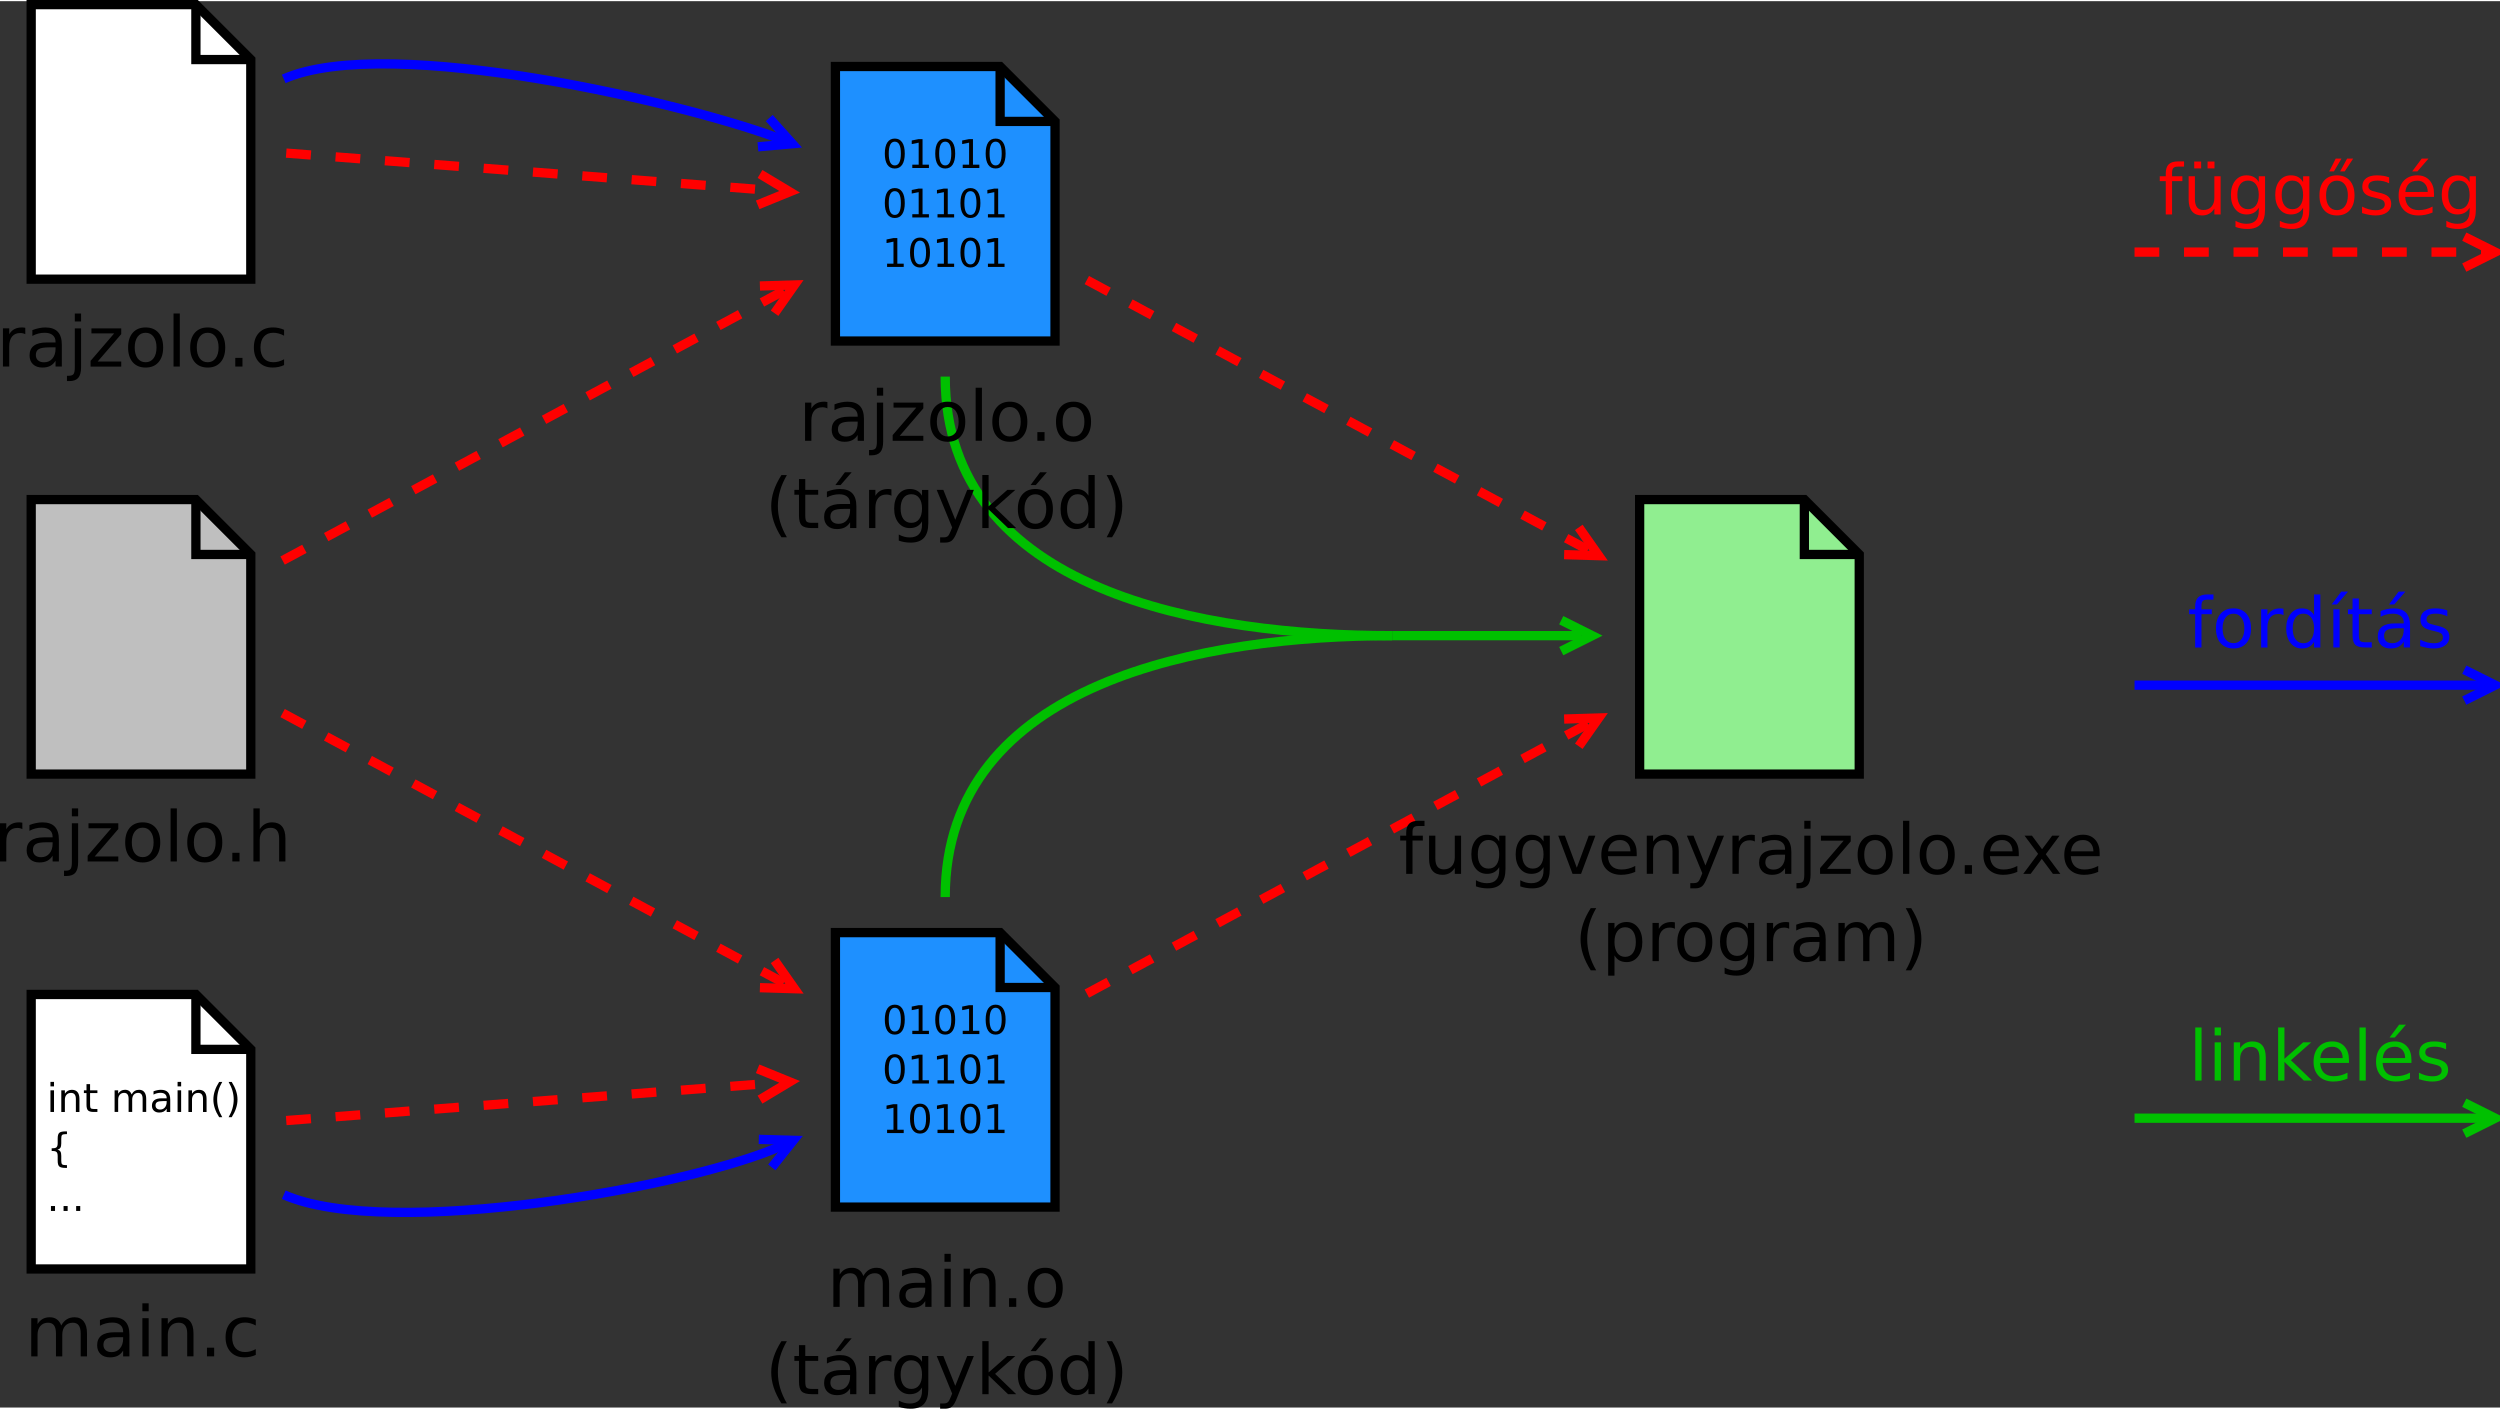 <?xml version="1.0" encoding="UTF-8" standalone="no"?>
<!-- Created with Inkscape (http://www.inkscape.org/) -->
<svg id="svg2" xmlns:rdf="http://www.w3.org/1999/02/22-rdf-syntax-ns#" xmlns="http://www.w3.org/2000/svg" height="810.8" width="1438.9" version="1.1" xmlns:cc="http://creativecommons.org/ns#" xmlns:dc="http://purl.org/dc/elements/1.1/" viewBox="247 138 808.232 454.666">
 <rect x="247" y="138" width="808.232" height="454.666" fill="#333333" stroke="none"/>
 <g id="g4" transform="translate(-2.918 -.876)">
  <path id="polygon6" fill="#fff" d="m260 140h53.25l17.75 17.75v71h-71z"/>
  <path id="polygon8" d="m260 140h53.25l17.75 17.75v71h-71z" stroke="#000" stroke-width="3" fill="none"/>
  <path id="polyline10" d="m313.25 140v17.75h17.75" stroke="#000" stroke-width="3" fill="none"/>
 </g>
 <g id="g12" transform="translate(-2.918 -.876)">
  <path id="polygon14" fill="#bfbfbf" d="m260 300h53.25l17.75 17.75v71h-71z"/>
  <path id="polygon16" d="m260 300h53.25l17.75 17.75v71h-71z" stroke="#000" stroke-width="3" fill="none"/>
  <path id="polyline18" d="m313.25 300v17.75h17.75" stroke="#000" stroke-width="3" fill="none"/>
 </g>
 <g id="g20" transform="translate(-2.918 -.876)">
  <path id="polygon22" fill="#fff" d="m260 460h53.25l17.75 17.75v71h-71z"/>
  <path id="polygon24" d="m260 460h53.25l17.75 17.75v71h-71z" stroke="#000" stroke-width="3" fill="none"/>
  <path id="polyline26" d="m313.25 460v17.75h17.75" stroke="#000" stroke-width="3" fill="none"/>
 </g>
 <g id="g28" transform="translate(-2.918 -.876)">
  <path id="polygon30" fill="#1e90ff" d="m520 160h53.25l17.75 17.75v71h-71z"/>
  <path id="polygon32" d="m520 160h53.25l17.75 17.75v71h-71z" stroke="#000" stroke-width="3" fill="none"/>
  <path id="polyline34" d="m573.25 160v17.75h17.75" stroke="#000" stroke-width="3" fill="none"/>
 </g>
 <g id="g36" transform="translate(-2.918 -.876)">
  <path id="polygon38" fill="#1e90ff" d="m520 440h53.25l17.75 17.75v71h-71z"/>
  <path id="polygon40" d="m520 440h53.25l17.75 17.75v71h-71z" stroke="#000" stroke-width="3" fill="none"/>
  <path id="polyline42" d="m573.25 440v17.75h17.75" stroke="#000" stroke-width="3" fill="none"/>
 </g>
 <g id="g44" transform="translate(-2.918 -.876)">
  <path id="polygon46" fill="#90ee90" d="m780 300h53.25l17.75 17.75v71h-71z"/>
  <path id="polygon48" d="m780 300h53.25l17.75 17.75v71h-71z" stroke="#000" stroke-width="3" fill="none"/>
  <path id="polyline50" d="m833.25 300v17.75h17.75" stroke="#000" stroke-width="3" fill="none"/>
 </g>
 <g id="g52" stroke="#f00" stroke-width="3" fill="none" transform="translate(-2.918 -.876)">
  <path id="line54" d="m342.45 187.99 159.42 12.263" stroke-dasharray="8"/>
  <path id="polyline56" d="m494.86 204.72 10.354-4.218-9.587-5.753"/>
 </g>
 <g id="g58" stroke="#f00" stroke-width="3" fill="none" transform="translate(-2.918 -.876)">
  <path id="line60" d="m341.28 319.72 162.53-87.51" stroke-dasharray="8"/>
  <path id="polyline62" d="m500.33 239.76 6.434-9.143-11.175 0.338"/>
 </g>
 <g id="g64" stroke="#f00" stroke-width="3" fill="none" transform="translate(-2.918 -.876)">
  <path id="line66" d="m341.28 369.03 162.53 87.518" stroke-dasharray="8"/>
  <path id="polyline68" d="m495.59 457.8 11.175 0.338-6.434-9.143"/>
 </g>
 <g id="g70" stroke="#f00" stroke-width="3" fill="none" transform="translate(-2.918 -.876)">
  <path id="line72" d="m342.45 500.76 159.42-12.26" stroke-dasharray="8"/>
  <path id="polyline74" d="m495.62 494 9.587-5.753-10.354-4.218"/>
 </g>
 <g id="g76" stroke="#f00" stroke-width="3" fill="none" transform="translate(-2.918 -.876)">
  <path id="line78" d="m601.28 229.03 162.53 87.518" stroke-dasharray="8"/>
  <path id="polyline80" d="m755.59 317.8 11.175 0.338-6.434-9.143"/>
 </g>
 <g id="g82" stroke="#f00" stroke-width="3" fill="none" transform="translate(-2.918 -.876)">
  <path id="line84" d="m601.28 459.72 162.53-87.518" stroke-dasharray="8"/>
  <path id="polyline86" d="m760.33 379.76 6.434-9.143-11.175 0.338"/>
 </g>
 <g id="text88" fill="#00f">
  <path id="path3108" style="" d="m962.6 329.8v1.687h-1.94c-0.728 0-1.235 0.147-1.521 0.441-0.279 0.294-0.419 0.823-0.419 1.587v1.091h3.34v1.577h-3.34v10.771h-2.039v-10.771h-1.94v-1.577h1.94v-0.86c0-1.374 0.32-2.374 0.959-2.999 0.639-0.632 1.654-0.948 3.043-0.948h1.918"/>
  <path id="path3110" style="" d="m969.07 336.02c-1.088 0-1.948 0.426-2.58 1.279-0.632 0.845-0.948 2.006-0.948 3.484s0.312 2.642 0.937 3.495c0.632 0.845 1.496 1.268 2.591 1.268 1.08 0 1.937-0.426 2.569-1.279 0.632-0.853 0.948-2.014 0.948-3.484-0-1.463-0.316-2.62-0.948-3.473-0.632-0.86-1.488-1.29-2.569-1.29m0-1.72c1.764 0 3.149 0.573 4.156 1.72s1.51 2.734 1.51 4.763c-0 2.021-0.503 3.609-1.51 4.763-1.007 1.147-2.392 1.72-4.156 1.72-1.771 0-3.16-0.573-4.167-1.72-1-1.154-1.499-2.741-1.499-4.763 0-2.029 0.5-3.616 1.499-4.763 1.007-1.147 2.396-1.72 4.167-1.72"/>
  <path id="path3112" style="" d="m985.24 336.5c-0.228-0.132-0.478-0.228-0.75-0.287-0.265-0.066-0.559-0.099-0.882-0.099-1.147 0-2.029 0.375-2.646 1.125-0.61 0.742-0.915 1.812-0.915 3.208v6.504h-2.039v-12.347h2.039v1.918c0.426-0.75 0.981-1.304 1.665-1.665 0.683-0.367 1.514-0.551 2.491-0.551 0.14 0 0.294 0.011 0.463 0.033 0.169 0.015 0.356 0.04 0.562 0.077l0.011 2.084"/>
  <path id="path3114" style="" d="m995.12 336.48v-6.681h2.029v17.154h-2.029v-1.852c-0.426 0.735-0.966 1.282-1.621 1.643-0.647 0.353-1.426 0.529-2.337 0.529-1.492 0-2.708-0.595-3.649-1.786-0.933-1.191-1.4-2.756-1.4-4.696s0.467-3.506 1.4-4.696c0.941-1.191 2.157-1.786 3.649-1.786 0.911 0 1.69 0.18 2.337 0.54 0.654 0.353 1.194 0.897 1.621 1.632m-6.912 4.311c0 1.492 0.305 2.664 0.915 3.517 0.617 0.845 1.463 1.268 2.536 1.268s1.918-0.423 2.536-1.268c0.617-0.853 0.926-2.025 0.926-3.517-0-1.492-0.309-2.66-0.926-3.506-0.617-0.853-1.463-1.279-2.536-1.279-1.073 0-1.918 0.426-2.536 1.279-0.61 0.845-0.915 2.014-0.915 3.506"/>
  <path id="path3116" style="" d="m1003.9 328.89h2.194l-3.594 4.145h-1.687l3.087-4.145m-2.547 5.711h2.029v12.347h-2.029v-12.347m1.014-0.298"/>
  <path id="path3118" style="" d="m1009.6 331.1v3.506h4.178v1.577h-4.178v6.703c0 1.007 0.136 1.654 0.408 1.94 0.279 0.287 0.842 0.43 1.687 0.43h2.084v1.698h-2.084c-1.565 0-2.646-0.29-3.241-0.871-0.595-0.588-0.893-1.654-0.893-3.197v-6.703h-1.488v-1.577h1.488v-3.506h2.039"/>
  <path id="path3120" style="" d="m1022.1 340.74c-1.639 0-2.775 0.187-3.406 0.562-0.632 0.375-0.948 1.014-0.948 1.918 0 0.72 0.235 1.294 0.706 1.72 0.478 0.419 1.125 0.628 1.94 0.628 1.125 0 2.025-0.397 2.701-1.191 0.683-0.801 1.025-1.863 1.025-3.186v-0.452h-2.017m4.046-0.838v7.045h-2.029v-1.874c-0.463 0.75-1.04 1.304-1.731 1.665-0.691 0.353-1.536 0.529-2.536 0.529-1.264 0-2.271-0.353-3.021-1.058-0.742-0.713-1.113-1.665-1.113-2.855 0-1.389 0.463-2.436 1.389-3.142 0.933-0.706 2.322-1.058 4.167-1.058h2.844v-0.198c0-0.933-0.309-1.654-0.926-2.161-0.61-0.514-1.47-0.772-2.58-0.772-0.706 0-1.393 0.085-2.062 0.254s-1.312 0.423-1.929 0.761v-1.874c0.742-0.287 1.462-0.5 2.161-0.639 0.698-0.147 1.378-0.22 2.039-0.22 1.786 0 3.12 0.463 4.002 1.389 0.882 0.926 1.323 2.33 1.323 4.211m-3.704-11.013h2.194l-3.594 4.145h-1.687l3.087-4.145"/>
  <path id="path3122" style="" d="m1038.2 334.97v1.918c-0.573-0.294-1.169-0.514-1.786-0.661-0.617-0.147-1.257-0.22-1.918-0.22-1.007 0-1.764 0.154-2.271 0.463-0.5 0.309-0.75 0.772-0.75 1.389 0 0.47 0.18 0.842 0.54 1.113 0.36 0.265 1.084 0.518 2.172 0.761l0.695 0.154c1.44 0.309 2.462 0.746 3.065 1.312 0.61 0.559 0.915 1.341 0.915 2.348-0 1.147-0.456 2.054-1.367 2.723-0.904 0.669-2.15 1.003-3.737 1.003-0.661 0-1.352-0.066-2.073-0.198-0.713-0.125-1.466-0.316-2.26-0.573v-2.095c0.75 0.39 1.488 0.684 2.216 0.882 0.728 0.191 1.448 0.287 2.161 0.287 0.955 0 1.69-0.162 2.205-0.485 0.514-0.331 0.772-0.794 0.772-1.389-0-0.551-0.188-0.974-0.562-1.268-0.367-0.294-1.18-0.577-2.436-0.849l-0.706-0.165c-1.257-0.265-2.164-0.669-2.723-1.213-0.559-0.551-0.838-1.304-0.838-2.26 0-1.161 0.412-2.058 1.235-2.69 0.823-0.632 1.992-0.948 3.506-0.948 0.75 0 1.455 0.055 2.117 0.165 0.661 0.11 1.271 0.276 1.83 0.496"/>
 </g>
 <g id="g92" stroke="#00f" stroke-width="3" fill="none" transform="translate(-2.918 -.876)">
  <path id="path94" d="m341.65 164.01c34-15.001 132.55 8.42 161.31 19.719"/>
  <path id="polyline96" d="m494.95 185.96 11.135-0.996-7.478-8.311"/>
 </g>
 <g id="g98" stroke="#00f" stroke-width="3" fill="none" transform="translate(-2.918 -.876)">
  <path id="path100" d="m341.65 524.74c34 15 132.79-2.737 161.71-16.158"/>
  <path id="polyline102" d="m499.44 515.91 6.966-8.745-11.176-0.325"/>
 </g>
 <g id="g104" stroke="#00f" stroke-width="3" fill="none" transform="translate(-2.918 -.876)">
  <path id="path106" d="m940 360h113.29"/>
  <path id="polyline108" d="m1046.6 365 10-5-10-5"/>
 </g>
 <g id="text110" fill="#f00">
  <path id="path3128" style="" d="m953.09 189.8v1.687h-1.94c-0.728 0-1.235 0.147-1.521 0.441-0.279 0.294-0.419 0.823-0.419 1.587v1.091h3.34v1.577h-3.34v10.771h-2.039v-10.771h-1.94v-1.577h1.94v-0.86c0-1.374 0.32-2.374 0.959-2.999 0.639-0.632 1.654-0.948 3.043-0.948h1.918"/>
  <path id="path3130" style="" d="m954.57 202.08v-7.474h2.029v7.397c0 1.169 0.228 2.047 0.684 2.635 0.456 0.581 1.139 0.871 2.05 0.871 1.095 0 1.959-0.349 2.591-1.047 0.639-0.698 0.959-1.65 0.959-2.855v-7h2.029v12.347h-2.029v-1.896c-0.492 0.75-1.066 1.308-1.72 1.676-0.647 0.36-1.4 0.54-2.26 0.54-1.419 0-2.495-0.441-3.23-1.323-0.735-0.882-1.102-2.172-1.102-3.869m5.104-7.772m1.014-4.465h2.238v2.227h-2.238v-2.227m-4.311 0h2.238v2.227h-2.238v-2.227"/>
  <path id="path3132" style="" d="m977.24 200.63c-0-1.47-0.305-2.609-0.915-3.417-0.603-0.808-1.452-1.213-2.547-1.213-1.088 0-1.937 0.404-2.547 1.213-0.603 0.808-0.904 1.948-0.904 3.417-0 1.463 0.301 2.598 0.904 3.406 0.61 0.808 1.459 1.213 2.547 1.213 1.095 0 1.944-0.404 2.547-1.213 0.61-0.808 0.915-1.944 0.915-3.406m2.029 4.785c-0 2.102-0.467 3.664-1.4 4.685-0.933 1.029-2.363 1.543-4.288 1.543-0.713 0-1.385-0.055-2.017-0.165-0.632-0.103-1.246-0.265-1.841-0.485v-1.973c0.595 0.323 1.183 0.562 1.764 0.717 0.581 0.154 1.172 0.232 1.775 0.232 1.33-0 2.326-0.349 2.988-1.047 0.661-0.691 0.992-1.738 0.992-3.142v-1.003c-0.419 0.728-0.955 1.272-1.61 1.632-0.654 0.36-1.437 0.54-2.348 0.54-1.514 0-2.734-0.577-3.66-1.731-0.926-1.154-1.389-2.683-1.389-4.586 0-1.911 0.463-3.443 1.389-4.597 0.926-1.154 2.146-1.731 3.66-1.731 0.911 0 1.694 0.18 2.348 0.54 0.654 0.36 1.191 0.904 1.61 1.632v-1.874h2.029v10.815"/>
  <path id="path3134" style="" d="m991.57 200.63c-0-1.47-0.305-2.609-0.915-3.417-0.603-0.808-1.452-1.213-2.547-1.213-1.088 0-1.937 0.404-2.547 1.213-0.603 0.808-0.904 1.948-0.904 3.417 0 1.463 0.301 2.598 0.904 3.406 0.61 0.808 1.459 1.213 2.547 1.213 1.095 0 1.944-0.404 2.547-1.213 0.61-0.808 0.915-1.944 0.915-3.406m2.029 4.785c-0 2.102-0.467 3.664-1.4 4.685-0.933 1.029-2.363 1.543-4.288 1.543-0.713 0-1.385-0.055-2.017-0.165-0.632-0.103-1.246-0.265-1.841-0.485v-1.973c0.595 0.323 1.183 0.562 1.764 0.717 0.581 0.154 1.172 0.232 1.775 0.232 1.33-0 2.326-0.349 2.988-1.047 0.661-0.691 0.992-1.738 0.992-3.142v-1.003c-0.419 0.728-0.955 1.272-1.61 1.632-0.654 0.36-1.437 0.54-2.348 0.54-1.514 0-2.734-0.577-3.66-1.731-0.926-1.154-1.389-2.683-1.389-4.586 0-1.911 0.463-3.443 1.389-4.597 0.926-1.154 2.146-1.731 3.66-1.731 0.911 0 1.694 0.18 2.348 0.54 0.654 0.36 1.191 0.904 1.61 1.632v-1.874h2.029v10.815"/>
  <path id="path3136" style="" d="m1005.8 188.89h1.962l-2.734 4.145h-1.488l2.26-4.145m-3.682 0h1.874l-2.458 4.145h-1.51l2.095-4.145m0.408 7.133c-1.088 0-1.948 0.426-2.58 1.279-0.632 0.845-0.948 2.006-0.948 3.484-0 1.477 0.312 2.642 0.937 3.495 0.632 0.845 1.496 1.268 2.591 1.268 1.08 0 1.937-0.426 2.569-1.279 0.632-0.853 0.948-2.014 0.948-3.484 0-1.463-0.316-2.62-0.948-3.473-0.632-0.86-1.488-1.29-2.569-1.29m0-1.72c1.764 0 3.149 0.573 4.156 1.72s1.51 2.734 1.51 4.763c0 2.021-0.503 3.609-1.51 4.763-1.007 1.147-2.392 1.72-4.156 1.72-1.771 0-3.16-0.573-4.167-1.72-1-1.154-1.499-2.741-1.499-4.763 0-2.029 0.5-3.616 1.499-4.763 1.007-1.147 2.396-1.72 4.167-1.72"/>
  <path id="path3138" style="" d="m1019.4 194.97v1.918c-0.573-0.294-1.169-0.514-1.786-0.661-0.617-0.147-1.257-0.22-1.918-0.22-1.007 0-1.764 0.154-2.271 0.463-0.5 0.309-0.75 0.772-0.75 1.389 0 0.47 0.18 0.842 0.54 1.113 0.36 0.265 1.084 0.518 2.172 0.761l0.695 0.154c1.44 0.309 2.462 0.746 3.065 1.312 0.61 0.559 0.915 1.341 0.915 2.348 0 1.147-0.456 2.054-1.367 2.723-0.904 0.669-2.15 1.003-3.737 1.003-0.661 0-1.352-0.066-2.073-0.198-0.713-0.125-1.466-0.316-2.26-0.573v-2.095c0.75 0.39 1.488 0.684 2.216 0.882 0.728 0.191 1.448 0.287 2.161 0.287 0.955 0 1.69-0.162 2.205-0.485 0.514-0.331 0.772-0.794 0.772-1.389 0-0.551-0.188-0.974-0.562-1.268-0.367-0.294-1.18-0.577-2.436-0.849l-0.706-0.165c-1.257-0.265-2.164-0.669-2.723-1.213-0.559-0.551-0.838-1.304-0.838-2.26 0-1.161 0.412-2.058 1.235-2.69 0.823-0.632 1.992-0.948 3.506-0.948 0.75 0 1.455 0.055 2.117 0.165 0.661 0.11 1.271 0.276 1.83 0.496"/>
  <path id="path3140" style="" d="m1033.9 200.27v0.992h-9.327c0.088 1.396 0.507 2.462 1.257 3.197 0.757 0.728 1.808 1.091 3.153 1.091 0.779 0 1.532-0.096 2.26-0.287 0.735-0.191 1.463-0.478 2.183-0.86v1.918c-0.728 0.309-1.474 0.544-2.238 0.706-0.764 0.162-1.54 0.243-2.326 0.243-1.97 0-3.531-0.573-4.685-1.72-1.147-1.147-1.72-2.697-1.72-4.652 0-2.021 0.544-3.623 1.632-4.807 1.095-1.191 2.569-1.786 4.421-1.786 1.661 0 2.973 0.537 3.936 1.61 0.97 1.066 1.455 2.517 1.455 4.355m-2.029-0.595c-0.015-1.11-0.327-1.995-0.937-2.657-0.603-0.661-1.404-0.992-2.403-0.992-1.132 0-2.039 0.32-2.723 0.959-0.676 0.639-1.066 1.54-1.169 2.701l7.232-0.011m-1.951-10.782h2.194l-3.594 4.145h-1.687l3.087-4.145"/>
  <path id="path3142" style="" d="m1045.4 200.63c0-1.47-0.305-2.609-0.915-3.417-0.603-0.808-1.452-1.213-2.547-1.213-1.088 0-1.937 0.404-2.547 1.213-0.603 0.808-0.904 1.948-0.904 3.417 0 1.463 0.301 2.598 0.904 3.406 0.61 0.808 1.459 1.213 2.547 1.213 1.095 0 1.944-0.404 2.547-1.213 0.61-0.808 0.915-1.944 0.915-3.406m2.028 4.785c0 2.102-0.467 3.664-1.4 4.685-0.933 1.029-2.363 1.543-4.288 1.543-0.713 0-1.385-0.055-2.017-0.165-0.632-0.103-1.246-0.265-1.841-0.485v-1.973c0.595 0.323 1.183 0.562 1.764 0.717 0.581 0.154 1.172 0.232 1.775 0.232 1.33-0 2.326-0.349 2.988-1.047 0.661-0.691 0.992-1.738 0.992-3.142v-1.003c-0.419 0.728-0.956 1.272-1.61 1.632-0.654 0.36-1.437 0.54-2.348 0.54-1.514 0-2.734-0.577-3.66-1.731-0.926-1.154-1.389-2.683-1.389-4.586 0-1.911 0.463-3.443 1.389-4.597 0.926-1.154 2.146-1.731 3.66-1.731 0.911 0 1.694 0.18 2.348 0.54 0.654 0.36 1.191 0.904 1.61 1.632v-1.874h2.028v10.815"/>
 </g>
 <g id="g114" stroke="#f00" stroke-width="3" fill="none" transform="translate(-2.918 -.876)">
  <path id="line116" d="m940 220h113.29" stroke-dasharray="8"/>
  <path id="polyline118" d="m1046.6 225 10-5-10-5"/>
 </g>
 <g id="text120" fill="#00c000">
  <path id="path3147" style="" d="m956.72 469.8h2.029v17.154h-2.029v-17.154"/>
  <path id="path3149" style="" d="m962.98 474.6h2.029v12.347h-2.029v-12.347m0-4.807h2.029v2.569h-2.029v-2.569"/>
  <path id="path3151" style="" d="m979.51 479.5v7.452h-2.029v-7.386c-0-1.169-0.228-2.043-0.684-2.624-0.456-0.581-1.139-0.871-2.05-0.871-1.095 0-1.959 0.349-2.591 1.047-0.632 0.698-0.948 1.65-0.948 2.855v6.978h-2.039v-12.347h2.039v1.918c0.485-0.742 1.055-1.297 1.709-1.665 0.661-0.367 1.422-0.551 2.282-0.551 1.418 0 2.491 0.441 3.219 1.323 0.728 0.875 1.091 2.164 1.091 3.869"/>
  <path id="path3153" style="" d="m983.5 469.8h2.039v10.131l6.052-5.325h2.591l-6.548 5.777 6.824 6.571h-2.646l-6.273-6.03v6.03h-2.039v-17.154"/>
  <path id="path3155" style="" d="m1006.4 480.27v0.992h-9.327c0.088 1.396 0.507 2.462 1.257 3.197 0.757 0.728 1.808 1.091 3.153 1.091 0.779 0 1.532-0.096 2.26-0.287 0.735-0.191 1.463-0.478 2.183-0.86v1.918c-0.728 0.309-1.474 0.544-2.238 0.706-0.764 0.162-1.54 0.243-2.326 0.243-1.97 0-3.531-0.573-4.685-1.72-1.147-1.147-1.72-2.697-1.72-4.652 0-2.021 0.544-3.623 1.632-4.807 1.095-1.191 2.569-1.786 4.421-1.786 1.661 0 2.973 0.537 3.936 1.61 0.97 1.066 1.455 2.517 1.455 4.355m-2.029-0.595c-0.015-1.11-0.327-1.995-0.937-2.657-0.603-0.661-1.404-0.992-2.403-0.992-1.132 0-2.039 0.32-2.723 0.959-0.676 0.639-1.066 1.54-1.169 2.701l7.232-0.011"/>
  <path id="path3157" style="" d="m1009.8 469.8h2.028v17.154h-2.028v-17.154"/>
  <path id="path3159" style="" d="m1026.6 480.27v0.992h-9.327c0.088 1.396 0.507 2.462 1.257 3.197 0.757 0.728 1.808 1.091 3.153 1.091 0.779 0 1.532-0.096 2.26-0.287 0.735-0.191 1.462-0.478 2.183-0.86v1.918c-0.728 0.309-1.474 0.544-2.238 0.706-0.764 0.162-1.54 0.243-2.326 0.243-1.97 0-3.531-0.573-4.685-1.72-1.147-1.147-1.72-2.697-1.72-4.652 0-2.021 0.544-3.623 1.632-4.807 1.095-1.191 2.569-1.786 4.421-1.786 1.661 0 2.973 0.537 3.936 1.61 0.97 1.066 1.455 2.517 1.455 4.355m-2.029-0.595c-0.015-1.11-0.327-1.995-0.937-2.657-0.603-0.661-1.404-0.992-2.403-0.992-1.132 0-2.039 0.32-2.723 0.959-0.676 0.639-1.066 1.54-1.169 2.701l7.232-0.011m-1.951-10.782h2.194l-3.594 4.145h-1.687l3.087-4.145"/>
  <path id="path3161" style="" d="m1037.8 474.97v1.918c-0.573-0.294-1.169-0.514-1.786-0.661-0.617-0.147-1.257-0.22-1.918-0.22-1.007 0-1.764 0.154-2.271 0.463-0.5 0.309-0.75 0.772-0.75 1.389 0 0.47 0.18 0.842 0.54 1.113 0.36 0.265 1.084 0.518 2.172 0.761l0.695 0.154c1.44 0.309 2.462 0.746 3.065 1.312 0.61 0.559 0.915 1.341 0.915 2.348 0 1.147-0.456 2.054-1.367 2.723-0.904 0.669-2.15 1.003-3.737 1.003-0.661 0-1.352-0.066-2.073-0.198-0.713-0.125-1.466-0.316-2.26-0.573v-2.095c0.75 0.39 1.488 0.684 2.216 0.882 0.728 0.191 1.448 0.287 2.161 0.287 0.955 0 1.69-0.162 2.205-0.485 0.514-0.331 0.772-0.794 0.772-1.389 0-0.551-0.187-0.974-0.562-1.268-0.367-0.294-1.18-0.577-2.436-0.849l-0.706-0.165c-1.257-0.265-2.164-0.669-2.723-1.213-0.559-0.551-0.838-1.304-0.838-2.26 0-1.161 0.412-2.058 1.235-2.69 0.823-0.632 1.992-0.948 3.506-0.948 0.75 0 1.455 0.055 2.117 0.165 0.661 0.11 1.272 0.276 1.83 0.496"/>
 </g>
 <g id="g124" stroke="#00c000" stroke-width="3" fill="none" transform="translate(-2.918 -.876)">
  <path id="line126" d="m940 500h113.29"/>
  <path id="polyline128" d="m1046.6 505 10-5-10-5"/>
 </g>
 <path id="path130" d="m552.58 259.38c0 70 84.5 83.744 144.5 83.744" stroke="#00c000" stroke-width="3" fill="none"/>
 <path id="path132" d="m552.58 427.64c0-70 84.5-84.512 144.5-84.512" stroke="#00c000" stroke-width="3" fill="none"/>
 <g id="g134" stroke="#00c000" stroke-width="3" fill="none" transform="translate(-2.918 -.876)">
  <path id="line136" d="m700 344h61.292"/>
  <path id="polyline138" d="m754.65 349 10-5-10-5"/>
 </g>
 <g id="text140">
  <path id="path3168" style="" d="m255.18 245.67c-0.228-0.132-0.478-0.228-0.75-0.287-0.265-0.066-0.559-0.099-0.882-0.099-1.147 0-2.029 0.375-2.646 1.125-0.61 0.742-0.915 1.812-0.915 3.208v6.504h-2.039v-12.347h2.039v1.918c0.426-0.75 0.981-1.304 1.665-1.665 0.683-0.367 1.514-0.551 2.491-0.551 0.14 0 0.294 0.011 0.463 0.033 0.169 0.015 0.356 0.04 0.562 0.077l0.011 2.084"/>
  <path id="path3170" style="" d="m262.94 249.92c-1.639 0-2.775 0.187-3.406 0.562-0.632 0.375-0.948 1.014-0.948 1.918-0 0.72 0.235 1.294 0.706 1.72 0.478 0.419 1.125 0.628 1.94 0.628 1.125 0 2.025-0.397 2.701-1.191 0.683-0.801 1.025-1.863 1.025-3.186v-0.452h-2.017m4.046-0.838v7.045h-2.029v-1.874c-0.463 0.75-1.04 1.304-1.731 1.665-0.691 0.353-1.536 0.529-2.536 0.529-1.264 0-2.271-0.353-3.021-1.058-0.742-0.713-1.113-1.665-1.113-2.855 0-1.389 0.463-2.436 1.389-3.142 0.933-0.706 2.322-1.058 4.167-1.058h2.844v-0.198c-0-0.933-0.309-1.654-0.926-2.161-0.61-0.514-1.47-0.772-2.58-0.772-0.706 0-1.393 0.085-2.062 0.254-0.669 0.169-1.312 0.423-1.929 0.761v-1.874c0.742-0.287 1.463-0.5 2.161-0.639 0.698-0.147 1.378-0.22 2.039-0.22 1.786 0 3.12 0.463 4.002 1.389 0.882 0.926 1.323 2.33 1.323 4.211"/>
  <path id="path3172" style="" d="m271.18 243.78h2.029v12.568c0 1.573-0.301 2.712-0.904 3.417-0.595 0.706-1.558 1.058-2.888 1.058h-0.772v-1.72h0.54c0.772-0 1.297-0.18 1.577-0.54 0.279-0.353 0.419-1.091 0.419-2.216v-12.568m0-4.807h2.029v2.569h-2.029v-2.569"/>
  <path id="path3174" style="" d="m276.56 243.78h9.635v1.852l-7.629 8.875h7.629v1.621h-9.911v-1.852l7.629-8.875h-7.353v-1.621"/>
  <path id="path3176" style="" d="m294.08 245.2c-1.088 0-1.948 0.426-2.58 1.279-0.632 0.845-0.948 2.006-0.948 3.484s0.312 2.642 0.937 3.495c0.632 0.845 1.496 1.268 2.591 1.268 1.08 0 1.937-0.426 2.569-1.279 0.632-0.853 0.948-2.014 0.948-3.484-0-1.463-0.316-2.62-0.948-3.473-0.632-0.86-1.488-1.29-2.569-1.29m0-1.72c1.764 0 3.149 0.573 4.156 1.72s1.51 2.734 1.51 4.763c-0 2.021-0.503 3.609-1.51 4.763-1.007 1.147-2.392 1.72-4.156 1.72-1.771 0-3.16-0.573-4.167-1.72-1-1.154-1.499-2.741-1.499-4.763-0-2.029 0.5-3.616 1.499-4.763 1.007-1.147 2.396-1.72 4.167-1.72"/>
  <path id="path3178" style="" d="m303.1 238.97h2.029v17.154h-2.029v-17.154"/>
  <path id="path3180" style="" d="m314.15 245.2c-1.088 0-1.948 0.426-2.58 1.279-0.632 0.845-0.948 2.006-0.948 3.484s0.312 2.642 0.937 3.495c0.632 0.845 1.496 1.268 2.591 1.268 1.08 0 1.937-0.426 2.569-1.279 0.632-0.853 0.948-2.014 0.948-3.484-0-1.463-0.316-2.62-0.948-3.473-0.632-0.86-1.488-1.29-2.569-1.29m0-1.72c1.764 0 3.149 0.573 4.156 1.72s1.51 2.734 1.51 4.763c-0 2.021-0.503 3.609-1.51 4.763-1.007 1.147-2.392 1.72-4.156 1.72-1.771 0-3.16-0.573-4.167-1.72-1-1.154-1.499-2.741-1.499-4.763 0-2.029 0.5-3.616 1.499-4.763 1.007-1.147 2.396-1.72 4.167-1.72"/>
  <path id="path3182" style="" d="m323.06 253.32h2.326v2.8h-2.326v-2.8"/>
  <path id="path3184" style="" d="m338.84 244.25v1.896c-0.573-0.316-1.15-0.551-1.731-0.706-0.573-0.162-1.154-0.243-1.742-0.243-1.316 0-2.337 0.419-3.065 1.257-0.728 0.831-1.091 1.999-1.091 3.506-0 1.507 0.364 2.679 1.091 3.517 0.728 0.831 1.749 1.246 3.065 1.246 0.588 0 1.169-0.077 1.742-0.232 0.581-0.162 1.157-0.401 1.731-0.717v1.874c-0.566 0.265-1.154 0.463-1.764 0.595-0.603 0.132-1.246 0.198-1.929 0.198-1.859 0-3.337-0.584-4.432-1.753s-1.643-2.745-1.643-4.729c0-2.014 0.551-3.598 1.654-4.752 1.11-1.154 2.627-1.731 4.553-1.731 0.625 0 1.235 0.066 1.83 0.198 0.595 0.125 1.172 0.316 1.731 0.573"/>
 </g>
 <g id="text144">
  <path id="path3187" style="" d="m254.23 405.67c-0.228-0.132-0.478-0.228-0.75-0.287-0.265-0.066-0.559-0.099-0.882-0.099-1.147 0-2.029 0.375-2.646 1.125-0.61 0.742-0.915 1.812-0.915 3.208v6.504h-2.039v-12.347h2.039v1.918c0.426-0.75 0.981-1.304 1.665-1.665 0.683-0.367 1.514-0.551 2.491-0.551 0.14 0 0.294 0.011 0.463 0.033 0.169 0.015 0.356 0.04 0.562 0.077l0.011 2.084"/>
  <path id="path3189" style="" d="m261.99 409.92c-1.639 0-2.775 0.187-3.406 0.562-0.632 0.375-0.948 1.014-0.948 1.918-0 0.72 0.235 1.294 0.706 1.72 0.478 0.419 1.125 0.628 1.94 0.628 1.125 0 2.025-0.397 2.701-1.191 0.683-0.801 1.025-1.863 1.025-3.186v-0.452h-2.017m4.046-0.838v7.045h-2.029v-1.874c-0.463 0.75-1.04 1.304-1.731 1.665-0.691 0.353-1.536 0.529-2.536 0.529-1.264 0-2.271-0.353-3.021-1.058-0.742-0.713-1.113-1.665-1.113-2.855 0-1.389 0.463-2.436 1.389-3.142 0.933-0.706 2.322-1.058 4.167-1.058h2.844v-0.198c-0-0.933-0.309-1.654-0.926-2.161-0.61-0.514-1.47-0.772-2.58-0.772-0.706 0-1.393 0.085-2.062 0.254-0.669 0.169-1.312 0.423-1.929 0.761v-1.874c0.742-0.287 1.463-0.5 2.161-0.639 0.698-0.147 1.378-0.22 2.039-0.22 1.786 0 3.12 0.463 4.002 1.389 0.882 0.926 1.323 2.33 1.323 4.211"/>
  <path id="path3191" style="" d="m270.23 403.78h2.029v12.568c0 1.573-0.301 2.712-0.904 3.417-0.595 0.706-1.558 1.058-2.888 1.058h-0.772v-1.72h0.54c0.772-0 1.297-0.18 1.577-0.54 0.279-0.353 0.419-1.091 0.419-2.216v-12.568m0-4.807h2.029v2.569h-2.029v-2.569"/>
  <path id="path3193" style="" d="m275.61 403.78h9.635v1.852l-7.629 8.875h7.629v1.621h-9.911v-1.852l7.629-8.875h-7.353v-1.621"/>
  <path id="path3195" style="" d="m293.14 405.2c-1.088 0-1.948 0.426-2.58 1.279-0.632 0.845-0.948 2.006-0.948 3.484s0.312 2.642 0.937 3.495c0.632 0.845 1.496 1.268 2.591 1.268 1.08 0 1.937-0.426 2.569-1.279 0.632-0.853 0.948-2.014 0.948-3.484-0-1.463-0.316-2.62-0.948-3.473-0.632-0.86-1.488-1.29-2.569-1.29m0-1.72c1.764 0 3.149 0.573 4.156 1.72s1.51 2.734 1.51 4.763c-0 2.021-0.503 3.609-1.51 4.763-1.007 1.147-2.392 1.72-4.156 1.72-1.771 0-3.16-0.573-4.167-1.72-1-1.154-1.499-2.741-1.499-4.763 0-2.029 0.5-3.616 1.499-4.763 1.007-1.147 2.396-1.72 4.167-1.72"/>
  <path id="path3197" style="" d="m302.15 398.97h2.029v17.154h-2.029v-17.154"/>
  <path id="path3199" style="" d="m313.2 405.2c-1.088 0-1.948 0.426-2.58 1.279-0.632 0.845-0.948 2.006-0.948 3.484s0.312 2.642 0.937 3.495c0.632 0.845 1.496 1.268 2.591 1.268 1.08 0 1.937-0.426 2.569-1.279 0.632-0.853 0.948-2.014 0.948-3.484-0-1.463-0.316-2.62-0.948-3.473-0.632-0.86-1.488-1.29-2.569-1.29m0-1.72c1.764 0 3.149 0.573 4.156 1.72s1.51 2.734 1.51 4.763c-0 2.021-0.503 3.609-1.51 4.763-1.007 1.147-2.392 1.72-4.156 1.72-1.771 0-3.16-0.573-4.167-1.72-1-1.154-1.499-2.741-1.499-4.763 0-2.029 0.5-3.616 1.499-4.763 1.007-1.147 2.396-1.72 4.167-1.72"/>
  <path id="path3201" style="" d="m322.11 413.32h2.326v2.8h-2.326v-2.8"/>
  <path id="path3203" style="" d="m339.27 408.67v7.452h-2.029v-7.386c-0-1.169-0.228-2.043-0.684-2.624-0.456-0.581-1.139-0.871-2.05-0.871-1.095 0-1.959 0.349-2.591 1.047-0.632 0.698-0.948 1.65-0.948 2.855v6.978h-2.039v-17.154h2.039v6.725c0.485-0.742 1.055-1.297 1.709-1.665 0.661-0.367 1.422-0.551 2.282-0.551 1.418 0 2.491 0.441 3.219 1.323 0.728 0.875 1.091 2.164 1.091 3.869"/>
 </g>
 <g id="text148">
  <path id="path3206" style="" d="m266.79 566.15c0.507-0.911 1.113-1.584 1.819-2.017 0.706-0.434 1.536-0.65 2.491-0.65 1.286 0 2.278 0.452 2.977 1.356 0.698 0.897 1.047 2.175 1.047 3.837v7.452h-2.039v-7.386c-0-1.183-0.209-2.062-0.628-2.635-0.419-0.573-1.058-0.86-1.918-0.86-1.051 0-1.881 0.349-2.491 1.047-0.61 0.698-0.915 1.65-0.915 2.855v6.978h-2.039v-7.386c-0-1.191-0.209-2.069-0.628-2.635-0.419-0.573-1.066-0.86-1.94-0.86-1.036 0-1.859 0.353-2.469 1.058-0.61 0.698-0.915 1.646-0.915 2.844v6.978h-2.039v-12.347h2.039v1.918c0.463-0.757 1.018-1.316 1.665-1.676 0.647-0.36 1.415-0.54 2.304-0.54 0.897 0 1.657 0.228 2.282 0.684 0.632 0.456 1.099 1.117 1.4 1.984"/>
  <path id="path3208" style="" d="m284.79 569.92c-1.639 0-2.775 0.187-3.406 0.562-0.632 0.375-0.948 1.014-0.948 1.918 0 0.72 0.235 1.294 0.706 1.72 0.478 0.419 1.125 0.628 1.94 0.628 1.125 0 2.025-0.397 2.701-1.191 0.683-0.801 1.025-1.863 1.025-3.186v-0.452h-2.017m4.046-0.838v7.045h-2.029v-1.874c-0.463 0.75-1.04 1.304-1.731 1.665-0.691 0.353-1.536 0.529-2.536 0.529-1.264 0-2.271-0.353-3.021-1.058-0.742-0.713-1.113-1.665-1.113-2.855 0-1.389 0.463-2.436 1.389-3.142 0.933-0.706 2.322-1.058 4.167-1.058h2.844v-0.198c-0-0.933-0.309-1.654-0.926-2.161-0.61-0.514-1.47-0.772-2.58-0.772-0.706 0-1.393 0.085-2.062 0.254-0.669 0.169-1.312 0.423-1.929 0.761v-1.874c0.742-0.287 1.463-0.5 2.161-0.639 0.698-0.147 1.378-0.22 2.039-0.22 1.786 0 3.12 0.463 4.002 1.389 0.882 0.926 1.323 2.33 1.323 4.211"/>
  <path id="path3210" style="" d="m293.03 563.78h2.029v12.347h-2.029v-12.347m0-4.807h2.029v2.569h-2.029v-2.569"/>
  <path id="path3212" style="" d="m309.55 568.67v7.452h-2.029v-7.386c-0-1.169-0.228-2.043-0.684-2.624-0.456-0.581-1.139-0.871-2.05-0.871-1.095 0-1.959 0.349-2.591 1.047-0.632 0.698-0.948 1.65-0.948 2.855v6.978h-2.039v-12.347h2.039v1.918c0.485-0.742 1.055-1.297 1.709-1.665 0.661-0.367 1.422-0.551 2.282-0.551 1.419 0 2.491 0.441 3.219 1.323 0.728 0.875 1.091 2.164 1.091 3.869"/>
  <path id="path3214" style="" d="m313.91 573.32h2.326v2.8h-2.326v-2.8"/>
  <path id="path3216" style="" d="m329.69 564.25v1.896c-0.573-0.316-1.15-0.551-1.731-0.706-0.573-0.162-1.154-0.243-1.742-0.243-1.316 0-2.337 0.419-3.065 1.257-0.728 0.831-1.091 1.999-1.091 3.506 0 1.507 0.364 2.679 1.091 3.517 0.728 0.831 1.749 1.246 3.065 1.246 0.588 0 1.169-0.077 1.742-0.232 0.581-0.162 1.157-0.401 1.731-0.717v1.874c-0.566 0.265-1.154 0.463-1.764 0.595-0.603 0.132-1.246 0.198-1.929 0.198-1.859 0-3.337-0.584-4.432-1.753s-1.643-2.745-1.643-4.729c0-2.014 0.551-3.598 1.654-4.752 1.11-1.154 2.627-1.731 4.553-1.731 0.625 0 1.235 0.066 1.83 0.198 0.595 0.125 1.172 0.316 1.731 0.573"/>
 </g>
 <g id="text152">
  <path id="path3219" style="" d="m526.11 550.15c0.507-0.911 1.113-1.584 1.819-2.017 0.706-0.434 1.536-0.65 2.491-0.65 1.286 0 2.278 0.452 2.977 1.356 0.698 0.897 1.047 2.175 1.047 3.837v7.452h-2.039v-7.386c-0-1.183-0.209-2.062-0.628-2.635-0.419-0.573-1.058-0.86-1.918-0.86-1.051 0-1.881 0.349-2.491 1.047-0.61 0.698-0.915 1.65-0.915 2.855v6.978h-2.039v-7.386c-0-1.191-0.209-2.069-0.628-2.635-0.419-0.573-1.066-0.86-1.94-0.86-1.036 0-1.859 0.353-2.469 1.058-0.61 0.698-0.915 1.646-0.915 2.844v6.978h-2.039v-12.347h2.039v1.918c0.463-0.757 1.018-1.316 1.665-1.676 0.647-0.36 1.415-0.54 2.304-0.54 0.897 0 1.657 0.228 2.282 0.684 0.632 0.456 1.099 1.117 1.4 1.984"/>
  <path id="path3221" style="" d="m544.11 553.92c-1.639 0-2.775 0.187-3.406 0.562-0.632 0.375-0.948 1.014-0.948 1.918-0 0.72 0.235 1.294 0.706 1.72 0.478 0.419 1.125 0.628 1.94 0.628 1.125 0 2.025-0.397 2.701-1.191 0.683-0.801 1.025-1.863 1.025-3.186v-0.452h-2.017m4.046-0.838v7.045h-2.029v-1.874c-0.463 0.75-1.04 1.304-1.731 1.665-0.691 0.353-1.536 0.529-2.536 0.529-1.264 0-2.271-0.353-3.021-1.058-0.742-0.713-1.113-1.665-1.113-2.855 0-1.389 0.463-2.436 1.389-3.142 0.933-0.706 2.322-1.058 4.167-1.058h2.844v-0.198c-0-0.933-0.309-1.654-0.926-2.161-0.61-0.514-1.47-0.772-2.58-0.772-0.706 0-1.393 0.085-2.062 0.254-0.669 0.169-1.312 0.423-1.929 0.761v-1.874c0.742-0.287 1.463-0.5 2.161-0.639 0.698-0.147 1.378-0.22 2.039-0.22 1.786 0 3.12 0.463 4.002 1.389 0.882 0.926 1.323 2.33 1.323 4.211"/>
  <path id="path3223" style="" d="m552.34 547.78h2.029v12.347h-2.029v-12.347m0-4.807h2.029v2.569h-2.029v-2.569"/>
  <path id="path3225" style="" d="m568.87 552.67v7.452h-2.029v-7.386c-0-1.169-0.228-2.043-0.684-2.624-0.456-0.581-1.139-0.871-2.05-0.871-1.095 0-1.959 0.349-2.591 1.047-0.632 0.698-0.948 1.65-0.948 2.855v6.978h-2.039v-12.347h2.039v1.918c0.485-0.742 1.055-1.297 1.709-1.665 0.661-0.367 1.422-0.551 2.282-0.551 1.418 0 2.491 0.441 3.219 1.323 0.728 0.875 1.091 2.164 1.091 3.869"/>
  <path id="path3227" style="" d="m573.22 557.32h2.326v2.8h-2.326v-2.8"/>
  <path id="path3229" style="" d="m584.91 549.2c-1.088 0-1.948 0.426-2.58 1.279-0.632 0.845-0.948 2.006-0.948 3.484s0.312 2.642 0.937 3.495c0.632 0.845 1.496 1.268 2.591 1.268 1.08 0 1.937-0.426 2.569-1.279 0.632-0.853 0.948-2.014 0.948-3.484-0-1.463-0.316-2.62-0.948-3.473-0.632-0.86-1.488-1.29-2.569-1.29m0-1.72c1.764 0 3.149 0.573 4.156 1.72s1.51 2.734 1.51 4.763c-0 2.021-0.503 3.609-1.51 4.763-1.007 1.147-2.392 1.72-4.156 1.72-1.771 0-3.16-0.573-4.167-1.72-1-1.154-1.499-2.741-1.499-4.763 0-2.029 0.5-3.616 1.499-4.763 1.007-1.147 2.396-1.72 4.167-1.72"/>
  <path id="path3231" style="" d="m501.39 571.21c-0.985 1.69-1.716 3.362-2.194 5.016-0.478 1.654-0.717 3.329-0.717 5.027 0 1.698 0.239 3.381 0.717 5.049 0.485 1.661 1.216 3.333 2.194 5.016h-1.764c-1.102-1.727-1.929-3.425-2.481-5.093-0.544-1.668-0.816-3.326-0.816-4.972 0-1.639 0.272-3.289 0.816-4.95 0.544-1.661 1.371-3.359 2.481-5.093h1.764"/>
  <path id="path3233" style="" d="m507.34 572.49v3.506h4.178v1.577h-4.178v6.703c0 1.007 0.136 1.654 0.408 1.94 0.279 0.287 0.842 0.43 1.687 0.43h2.084v1.698h-2.084c-1.565 0-2.646-0.29-3.241-0.871-0.595-0.588-0.893-1.654-0.893-3.197v-6.703h-1.488v-1.577h1.488v-3.506h2.039"/>
  <path id="path3235" style="" d="m519.81 582.14c-1.639 0-2.775 0.187-3.406 0.562-0.632 0.375-0.948 1.014-0.948 1.918 0 0.72 0.235 1.294 0.706 1.72 0.478 0.419 1.125 0.628 1.94 0.628 1.125 0 2.025-0.397 2.701-1.191 0.683-0.801 1.025-1.863 1.025-3.186v-0.452h-2.017m4.046-0.838v7.045h-2.029v-1.874c-0.463 0.75-1.04 1.305-1.731 1.665-0.691 0.353-1.536 0.529-2.536 0.529-1.264 0-2.271-0.353-3.021-1.058-0.742-0.713-1.113-1.665-1.113-2.855 0-1.389 0.463-2.436 1.389-3.142 0.933-0.706 2.322-1.058 4.167-1.058h2.844v-0.198c-0-0.933-0.309-1.654-0.926-2.161-0.61-0.514-1.47-0.772-2.58-0.772-0.706 0-1.393 0.085-2.062 0.254-0.669 0.169-1.312 0.423-1.929 0.761v-1.874c0.742-0.287 1.463-0.5 2.161-0.639 0.698-0.147 1.378-0.22 2.039-0.22 1.786 0 3.12 0.463 4.002 1.389 0.882 0.926 1.323 2.33 1.323 4.211m-3.704-11.013h2.194l-3.594 4.145h-1.687l3.087-4.145"/>
  <path id="path3237" style="" d="m535.2 577.89c-0.228-0.132-0.478-0.228-0.75-0.287-0.265-0.066-0.559-0.099-0.882-0.099-1.147 0-2.029 0.375-2.646 1.125-0.61 0.742-0.915 1.812-0.915 3.208v6.504h-2.039v-12.347h2.039v1.918c0.426-0.75 0.981-1.304 1.665-1.665 0.683-0.367 1.514-0.551 2.491-0.551 0.14 0 0.294 0.011 0.463 0.033 0.169 0.015 0.356 0.04 0.562 0.077l0.011 2.084"/>
  <path id="path3239" style="" d="m545.08 582.03c-0-1.47-0.305-2.609-0.915-3.417-0.603-0.808-1.452-1.213-2.547-1.213-1.088 0-1.937 0.404-2.547 1.213-0.603 0.808-0.904 1.948-0.904 3.417-0 1.463 0.301 2.598 0.904 3.406 0.61 0.808 1.459 1.213 2.547 1.213 1.095 0 1.944-0.404 2.547-1.213 0.61-0.808 0.915-1.944 0.915-3.406m2.029 4.785c-0 2.102-0.467 3.664-1.4 4.685-0.933 1.029-2.363 1.543-4.288 1.543-0.713-0-1.385-0.055-2.017-0.165-0.632-0.103-1.246-0.265-1.841-0.485v-1.973c0.595 0.323 1.183 0.562 1.764 0.717 0.581 0.154 1.172 0.232 1.775 0.232 1.33 0 2.326-0.349 2.988-1.047 0.661-0.691 0.992-1.738 0.992-3.142v-1.003c-0.419 0.728-0.955 1.272-1.61 1.632-0.654 0.36-1.437 0.54-2.348 0.54-1.514 0-2.734-0.577-3.66-1.731-0.926-1.154-1.389-2.683-1.389-4.586-0-1.911 0.463-3.443 1.389-4.597 0.926-1.154 2.146-1.731 3.66-1.731 0.911 0 1.694 0.18 2.348 0.54 0.654 0.36 1.191 0.904 1.61 1.632v-1.874h2.029v10.815"/>
  <path id="path3241" style="" d="m556.42 589.49c-0.573 1.47-1.132 2.429-1.676 2.877-0.544 0.448-1.272 0.672-2.183 0.672h-1.621v-1.698h1.191c0.559 0 0.992-0.132 1.301-0.397 0.309-0.265 0.65-0.889 1.025-1.874l0.364-0.926-4.994-12.149h2.15l3.858 9.657 3.858-9.657h2.15l-5.424 13.494"/>
  <path id="path3243" style="" d="m564.57 571.19h2.039v10.131l6.052-5.325h2.591l-6.548 5.777 6.824 6.571h-2.646l-6.273-6.03v6.03h-2.039v-17.154"/>
  <path id="path3245" style="" d="m581.73 577.42c-1.088 0-1.948 0.426-2.58 1.279-0.632 0.845-0.948 2.006-0.948 3.484-0 1.477 0.312 2.642 0.937 3.495 0.632 0.845 1.496 1.268 2.591 1.268 1.08 0 1.937-0.426 2.569-1.279 0.632-0.853 0.948-2.014 0.948-3.484-0-1.463-0.316-2.62-0.948-3.473-0.632-0.86-1.488-1.29-2.569-1.29m0-1.72c1.764 0 3.149 0.573 4.156 1.72s1.51 2.734 1.51 4.763c-0 2.021-0.503 3.609-1.51 4.763-1.007 1.147-2.392 1.72-4.156 1.72-1.771 0-3.16-0.573-4.167-1.72-1-1.154-1.499-2.741-1.499-4.763 0-2.029 0.5-3.616 1.499-4.763 1.007-1.147 2.396-1.72 4.167-1.72m1.532-5.413h2.194l-3.594 4.145h-1.687l3.087-4.145"/>
  <path id="path3247" style="" d="m598.88 577.87v-6.681h2.029v17.154h-2.029v-1.852c-0.426 0.735-0.966 1.282-1.621 1.643-0.647 0.353-1.426 0.529-2.337 0.529-1.492 0-2.708-0.595-3.649-1.786-0.933-1.191-1.4-2.756-1.4-4.696s0.467-3.506 1.4-4.696c0.941-1.191 2.157-1.786 3.649-1.786 0.911 0 1.69 0.18 2.337 0.54 0.654 0.353 1.194 0.897 1.621 1.632m-6.912 4.311c0 1.492 0.305 2.664 0.915 3.517 0.617 0.845 1.463 1.268 2.536 1.268s1.918-0.423 2.536-1.268c0.617-0.853 0.926-2.025 0.926-3.517-0-1.492-0.309-2.66-0.926-3.506-0.617-0.853-1.463-1.279-2.536-1.279-1.073 0-1.918 0.426-2.536 1.279-0.61 0.845-0.915 2.014-0.915 3.506"/>
  <path id="path3249" style="" d="m604.76 571.21h1.764c1.102 1.734 1.926 3.432 2.469 5.093 0.551 1.661 0.827 3.311 0.827 4.95-0 1.646-0.276 3.304-0.827 4.972-0.544 1.668-1.367 3.366-2.469 5.093h-1.764c0.977-1.683 1.705-3.355 2.183-5.016 0.485-1.668 0.728-3.351 0.728-5.049s-0.243-3.373-0.728-5.027c-0.478-1.654-1.205-3.326-2.183-5.016"/>
 </g>
 <g id="text158">
  <path id="path3252" style="" d="m707.53 402.97v1.687h-1.94c-0.728 0-1.235 0.147-1.521 0.441-0.279 0.294-0.419 0.823-0.419 1.587v1.091h3.34v1.577h-3.34v10.771h-2.039v-10.771h-1.94v-1.577h1.94v-0.86c0-1.374 0.32-2.374 0.959-2.999 0.639-0.632 1.654-0.948 3.043-0.948h1.918"/>
  <path id="path3254" style="" d="m709.01 415.25v-7.474h2.029v7.397c0 1.169 0.228 2.047 0.684 2.635 0.456 0.581 1.139 0.871 2.05 0.871 1.095 0 1.959-0.349 2.591-1.047 0.639-0.698 0.959-1.65 0.959-2.855v-7h2.029v12.347h-2.029v-1.896c-0.492 0.75-1.066 1.308-1.72 1.676-0.647 0.36-1.4 0.54-2.26 0.54-1.419 0-2.495-0.441-3.23-1.323-0.735-0.882-1.102-2.172-1.102-3.869m5.104-7.772"/>
  <path id="path3256" style="" d="m731.68 413.81c-0-1.47-0.305-2.609-0.915-3.417-0.603-0.808-1.452-1.213-2.547-1.213-1.088 0-1.937 0.404-2.547 1.213-0.603 0.808-0.904 1.948-0.904 3.417 0 1.463 0.301 2.598 0.904 3.406 0.61 0.808 1.459 1.213 2.547 1.213 1.095 0 1.944-0.404 2.547-1.213 0.61-0.808 0.915-1.944 0.915-3.406m2.029 4.785c-0 2.102-0.467 3.664-1.4 4.685-0.933 1.029-2.363 1.543-4.288 1.543-0.713 0-1.385-0.055-2.017-0.165-0.632-0.103-1.246-0.265-1.841-0.485v-1.973c0.595 0.323 1.183 0.562 1.764 0.717s1.172 0.232 1.775 0.232c1.33 0 2.326-0.349 2.988-1.047 0.661-0.691 0.992-1.738 0.992-3.142v-1.003c-0.419 0.728-0.955 1.272-1.61 1.632-0.654 0.36-1.437 0.54-2.348 0.54-1.514 0-2.734-0.577-3.66-1.731-0.926-1.154-1.389-2.683-1.389-4.586 0-1.911 0.463-3.443 1.389-4.597 0.926-1.154 2.146-1.731 3.66-1.731 0.911 0 1.694 0.18 2.348 0.54 0.654 0.36 1.191 0.904 1.61 1.632v-1.874h2.029v10.815"/>
  <path id="path3258" style="" d="m746.01 413.81c-0-1.47-0.305-2.609-0.915-3.417-0.603-0.808-1.452-1.213-2.547-1.213-1.088 0-1.937 0.404-2.547 1.213-0.603 0.808-0.904 1.948-0.904 3.417 0 1.463 0.301 2.598 0.904 3.406 0.61 0.808 1.459 1.213 2.547 1.213 1.095 0 1.944-0.404 2.547-1.213 0.61-0.808 0.915-1.944 0.915-3.406m2.029 4.785c-0 2.102-0.467 3.664-1.4 4.685-0.933 1.029-2.363 1.543-4.288 1.543-0.713 0-1.385-0.055-2.017-0.165-0.632-0.103-1.246-0.265-1.841-0.485v-1.973c0.595 0.323 1.183 0.562 1.764 0.717 0.581 0.154 1.172 0.232 1.775 0.232 1.33 0 2.326-0.349 2.988-1.047 0.661-0.691 0.992-1.738 0.992-3.142v-1.003c-0.419 0.728-0.955 1.272-1.61 1.632-0.654 0.36-1.437 0.54-2.348 0.54-1.514 0-2.734-0.577-3.66-1.731-0.926-1.154-1.389-2.683-1.389-4.586 0-1.911 0.463-3.443 1.389-4.597 0.926-1.154 2.146-1.731 3.66-1.731 0.911 0 1.694 0.18 2.348 0.54 0.654 0.36 1.191 0.904 1.61 1.632v-1.874h2.029v10.815"/>
  <path id="path3260" style="" d="m750.76 407.78h2.15l3.858 10.363 3.858-10.363h2.15l-4.63 12.347h-2.756l-4.63-12.347"/>
  <path id="path3262" style="" d="m776.14 413.44v0.992h-9.327c0.088 1.396 0.507 2.462 1.257 3.197 0.757 0.728 1.808 1.091 3.153 1.091 0.779 0 1.532-0.096 2.26-0.287 0.735-0.191 1.463-0.478 2.183-0.86v1.918c-0.728 0.309-1.474 0.544-2.238 0.706-0.764 0.162-1.54 0.243-2.326 0.243-1.97 0-3.531-0.573-4.685-1.72-1.147-1.147-1.72-2.697-1.72-4.652 0-2.021 0.544-3.623 1.632-4.807 1.095-1.191 2.569-1.786 4.421-1.786 1.661 0 2.973 0.537 3.936 1.61 0.97 1.066 1.455 2.517 1.455 4.355m-2.029-0.595c-0.015-1.11-0.327-1.995-0.937-2.657-0.603-0.661-1.404-0.992-2.403-0.992-1.132 0-2.039 0.32-2.723 0.959-0.676 0.639-1.066 1.54-1.169 2.701l7.232-0.011"/>
  <path id="path3264" style="" d="m789.73 412.67v7.452h-2.029v-7.386c-0-1.169-0.228-2.043-0.684-2.624-0.456-0.581-1.139-0.871-2.05-0.871-1.095 0-1.959 0.349-2.591 1.047-0.632 0.698-0.948 1.65-0.948 2.855v6.978h-2.039v-12.347h2.039v1.918c0.485-0.742 1.055-1.297 1.709-1.665 0.661-0.367 1.422-0.551 2.282-0.551 1.418 0 2.491 0.441 3.219 1.323 0.728 0.875 1.091 2.164 1.091 3.869"/>
  <path id="path3266" style="" d="m798.94 421.27c-0.573 1.47-1.132 2.429-1.676 2.877-0.544 0.448-1.272 0.672-2.183 0.672h-1.621v-1.698h1.191c0.559-0 0.992-0.132 1.301-0.397 0.309-0.265 0.65-0.889 1.025-1.874l0.364-0.926-4.994-12.149h2.15l3.858 9.657 3.858-9.657h2.15l-5.424 13.494"/>
  <path id="path3268" style="" d="m814.32 409.67c-0.228-0.132-0.478-0.228-0.75-0.287-0.265-0.066-0.559-0.099-0.882-0.099-1.147 0-2.029 0.375-2.646 1.125-0.61 0.742-0.915 1.812-0.915 3.208v6.504h-2.039v-12.347h2.039v1.918c0.426-0.75 0.981-1.304 1.665-1.665 0.683-0.367 1.514-0.551 2.491-0.551 0.14 0 0.294 0.011 0.463 0.033 0.169 0.015 0.356 0.04 0.562 0.077l0.011 2.084"/>
  <path id="path3270" style="" d="m822.08 413.92c-1.639 0-2.775 0.187-3.406 0.562-0.632 0.375-0.948 1.014-0.948 1.918 0 0.72 0.235 1.294 0.706 1.72 0.478 0.419 1.125 0.628 1.94 0.628 1.125 0 2.025-0.397 2.701-1.191 0.683-0.801 1.025-1.863 1.025-3.186v-0.452h-2.017m4.046-0.838v7.045h-2.029v-1.874c-0.463 0.75-1.04 1.304-1.731 1.665-0.691 0.353-1.536 0.529-2.536 0.529-1.264 0-2.271-0.353-3.021-1.058-0.742-0.713-1.113-1.665-1.113-2.855 0-1.389 0.463-2.436 1.389-3.142 0.933-0.706 2.322-1.058 4.167-1.058h2.844v-0.198c-0-0.933-0.309-1.654-0.926-2.161-0.61-0.514-1.47-0.772-2.58-0.772-0.706 0-1.393 0.085-2.062 0.254-0.669 0.169-1.312 0.423-1.929 0.761v-1.874c0.742-0.287 1.463-0.5 2.161-0.639 0.698-0.147 1.378-0.22 2.039-0.22 1.786 0 3.12 0.463 4.002 1.389 0.882 0.926 1.323 2.33 1.323 4.211"/>
  <path id="path3272" style="" d="m830.31 407.78h2.029v12.568c0 1.573-0.301 2.712-0.904 3.417-0.595 0.706-1.558 1.058-2.888 1.058h-0.772v-1.72h0.54c0.772-0 1.297-0.18 1.577-0.54 0.279-0.353 0.419-1.091 0.419-2.216v-12.568m0-4.807h2.029v2.569h-2.029v-2.569"/>
  <path id="path3274" style="" d="m835.69 407.78h9.635v1.852l-7.629 8.875h7.629v1.621h-9.911v-1.852l7.629-8.875h-7.353v-1.621"/>
  <path id="path3276" style="" d="m853.22 409.2c-1.088 0-1.948 0.426-2.58 1.279-0.632 0.845-0.948 2.006-0.948 3.484s0.312 2.642 0.937 3.495c0.632 0.845 1.496 1.268 2.591 1.268 1.08 0 1.937-0.426 2.569-1.279 0.632-0.853 0.948-2.014 0.948-3.484-0-1.463-0.316-2.62-0.948-3.473-0.632-0.86-1.488-1.29-2.569-1.29m0-1.72c1.764 0 3.149 0.573 4.156 1.72s1.51 2.734 1.51 4.763c-0 2.021-0.503 3.609-1.51 4.763-1.007 1.147-2.392 1.72-4.156 1.72-1.771 0-3.16-0.573-4.167-1.72-1-1.154-1.499-2.741-1.499-4.763-0-2.029 0.5-3.616 1.499-4.763 1.007-1.147 2.396-1.72 4.167-1.72"/>
  <path id="path3278" style="" d="m862.24 402.97h2.029v17.154h-2.029v-17.154"/>
  <path id="path3280" style="" d="m873.29 409.2c-1.088 0-1.948 0.426-2.58 1.279-0.632 0.845-0.948 2.006-0.948 3.484s0.312 2.642 0.937 3.495c0.632 0.845 1.496 1.268 2.591 1.268 1.08 0 1.937-0.426 2.569-1.279 0.632-0.853 0.948-2.014 0.948-3.484-0-1.463-0.316-2.62-0.948-3.473-0.632-0.86-1.488-1.29-2.569-1.29m0-1.72c1.764 0 3.149 0.573 4.156 1.72s1.51 2.734 1.51 4.763c-0 2.021-0.503 3.609-1.51 4.763-1.007 1.147-2.392 1.72-4.156 1.72-1.771 0-3.16-0.573-4.167-1.72-1-1.154-1.499-2.741-1.499-4.763-0-2.029 0.5-3.616 1.499-4.763 1.007-1.147 2.396-1.72 4.167-1.72"/>
  <path id="path3282" style="" d="m882.19 417.32h2.326v2.8h-2.326v-2.8"/>
  <path id="path3284" style="" d="m899.66 413.44v0.992h-9.327c0.088 1.396 0.507 2.462 1.257 3.197 0.757 0.728 1.808 1.091 3.153 1.091 0.779 0 1.532-0.096 2.26-0.287 0.735-0.191 1.463-0.478 2.183-0.86v1.918c-0.728 0.309-1.474 0.544-2.238 0.706-0.764 0.162-1.54 0.243-2.326 0.243-1.97 0-3.531-0.573-4.685-1.72-1.147-1.147-1.72-2.697-1.72-4.652 0-2.021 0.544-3.623 1.632-4.807 1.095-1.191 2.569-1.786 4.421-1.786 1.661 0 2.973 0.537 3.936 1.61 0.97 1.066 1.455 2.517 1.455 4.355m-2.029-0.595c-0.015-1.11-0.327-1.995-0.937-2.657-0.603-0.661-1.404-0.992-2.403-0.992-1.132 0-2.039 0.32-2.723 0.959-0.676 0.639-1.066 1.54-1.169 2.701l7.232-0.011"/>
  <path id="path3286" style="" d="m912.85 407.78-4.465 6.008 4.696 6.339h-2.392l-3.594-4.851-3.594 4.851h-2.392l4.796-6.46-4.388-5.887h2.392l3.274 4.399 3.274-4.399h2.392"/>
  <path id="path3288" style="" d="m925.81 413.44v0.992h-9.327c0.088 1.396 0.507 2.462 1.257 3.197 0.757 0.728 1.808 1.091 3.153 1.091 0.779 0 1.532-0.096 2.26-0.287 0.735-0.191 1.463-0.478 2.183-0.86v1.918c-0.728 0.309-1.474 0.544-2.238 0.706-0.764 0.162-1.54 0.243-2.326 0.243-1.97 0-3.531-0.573-4.685-1.72-1.147-1.147-1.72-2.697-1.72-4.652 0-2.021 0.544-3.623 1.632-4.807 1.095-1.191 2.569-1.786 4.421-1.786 1.661 0 2.973 0.537 3.936 1.61 0.97 1.066 1.455 2.517 1.455 4.355m-2.029-0.595c-0.015-1.11-0.327-1.995-0.937-2.657-0.603-0.661-1.404-0.992-2.403-0.992-1.132 0-2.039 0.32-2.723 0.959-0.676 0.639-1.066 1.54-1.169 2.701l7.232-0.011"/>
  <path id="path3290" style="" d="m763.04 431.21c-0.985 1.69-1.716 3.362-2.194 5.016-0.478 1.654-0.717 3.329-0.717 5.027 0 1.698 0.239 3.381 0.717 5.049 0.485 1.661 1.216 3.333 2.194 5.016h-1.764c-1.102-1.727-1.929-3.425-2.481-5.093-0.544-1.668-0.816-3.326-0.816-4.972 0-1.639 0.272-3.289 0.816-4.95 0.544-1.661 1.371-3.359 2.481-5.093h1.764"/>
  <path id="path3292" style="" d="m768.95 446.49v6.548h-2.039v-17.044h2.039v1.874c0.426-0.735 0.963-1.279 1.61-1.632 0.654-0.36 1.433-0.54 2.337-0.54 1.499 0 2.716 0.595 3.649 1.786 0.941 1.191 1.411 2.756 1.411 4.696-0 1.94-0.47 3.506-1.411 4.696-0.933 1.191-2.15 1.786-3.649 1.786-0.904 0-1.683-0.176-2.337-0.529-0.647-0.36-1.183-0.908-1.61-1.643m6.901-4.311c-0-1.492-0.309-2.66-0.926-3.506-0.61-0.853-1.452-1.279-2.525-1.279-1.073 0-1.918 0.426-2.536 1.279-0.61 0.845-0.915 2.014-0.915 3.506 0 1.492 0.305 2.664 0.915 3.517 0.617 0.845 1.463 1.268 2.536 1.268s1.915-0.423 2.525-1.268c0.617-0.853 0.926-2.025 0.926-3.517"/>
  <path id="path3294" style="" d="m788.48 437.89c-0.228-0.132-0.478-0.228-0.75-0.287-0.265-0.066-0.559-0.099-0.882-0.099-1.147 0-2.029 0.375-2.646 1.125-0.61 0.742-0.915 1.812-0.915 3.208v6.504h-2.039v-12.347h2.039v1.918c0.426-0.75 0.981-1.304 1.665-1.665 0.683-0.367 1.514-0.551 2.491-0.551 0.14 0 0.294 0.011 0.463 0.033 0.169 0.015 0.356 0.04 0.562 0.077l0.011 2.084"/>
  <path id="path3296" style="" d="m794.92 437.42c-1.088 0-1.948 0.426-2.58 1.279-0.632 0.845-0.948 2.006-0.948 3.484s0.312 2.642 0.937 3.495c0.632 0.845 1.496 1.268 2.591 1.268 1.08 0 1.937-0.426 2.569-1.279 0.632-0.853 0.948-2.014 0.948-3.484-0-1.463-0.316-2.62-0.948-3.473-0.632-0.86-1.488-1.29-2.569-1.29m0-1.72c1.764 0 3.149 0.573 4.156 1.72s1.51 2.734 1.51 4.763c-0 2.021-0.503 3.609-1.51 4.763-1.007 1.147-2.392 1.72-4.156 1.72-1.771 0-3.16-0.573-4.167-1.72-1-1.154-1.499-2.741-1.499-4.763-0-2.029 0.5-3.616 1.499-4.763 1.007-1.147 2.396-1.72 4.167-1.72"/>
  <path id="path3298" style="" d="m812.07 442.03c-0-1.47-0.305-2.609-0.915-3.417-0.603-0.808-1.452-1.213-2.547-1.213-1.088 0-1.937 0.404-2.547 1.213-0.603 0.808-0.904 1.948-0.904 3.417 0 1.463 0.301 2.598 0.904 3.406 0.61 0.808 1.459 1.213 2.547 1.213 1.095 0 1.944-0.404 2.547-1.213 0.61-0.808 0.915-1.944 0.915-3.406m2.029 4.785c-0 2.102-0.467 3.664-1.4 4.685-0.933 1.029-2.363 1.543-4.288 1.543-0.713 0-1.385-0.055-2.017-0.165-0.632-0.103-1.246-0.265-1.841-0.485v-1.973c0.595 0.323 1.183 0.562 1.764 0.717 0.581 0.154 1.172 0.232 1.775 0.232 1.33 0 2.326-0.349 2.988-1.047 0.661-0.691 0.992-1.738 0.992-3.142v-1.003c-0.419 0.728-0.955 1.272-1.61 1.632-0.654 0.36-1.437 0.54-2.348 0.54-1.514 0-2.734-0.577-3.66-1.731-0.926-1.154-1.389-2.683-1.389-4.586 0-1.911 0.463-3.443 1.389-4.597 0.926-1.154 2.146-1.731 3.66-1.731 0.911 0 1.694 0.18 2.348 0.54 0.654 0.36 1.191 0.904 1.61 1.632v-1.874h2.029v10.815"/>
  <path id="path3300" style="" d="m825.43 437.89c-0.228-0.132-0.478-0.228-0.75-0.287-0.265-0.066-0.559-0.099-0.882-0.099-1.147 0-2.029 0.375-2.646 1.125-0.61 0.742-0.915 1.812-0.915 3.208v6.504h-2.039v-12.347h2.039v1.918c0.426-0.75 0.981-1.304 1.665-1.665 0.683-0.367 1.514-0.551 2.491-0.551 0.14 0 0.294 0.011 0.463 0.033 0.169 0.015 0.356 0.04 0.562 0.077l0.011 2.084"/>
  <path id="path3302" style="" d="m833.19 442.14c-1.639 0-2.775 0.187-3.406 0.562-0.632 0.375-0.948 1.014-0.948 1.918 0 0.72 0.235 1.294 0.706 1.72 0.478 0.419 1.125 0.628 1.94 0.628 1.125 0 2.025-0.397 2.701-1.191 0.683-0.801 1.025-1.863 1.025-3.186v-0.452h-2.017m4.046-0.838v7.045h-2.029v-1.874c-0.463 0.75-1.04 1.305-1.731 1.665-0.691 0.353-1.536 0.529-2.536 0.529-1.264 0-2.271-0.353-3.021-1.058-0.742-0.713-1.113-1.665-1.113-2.855 0-1.389 0.463-2.436 1.389-3.142 0.933-0.706 2.322-1.058 4.167-1.058h2.844v-0.198c-0-0.933-0.309-1.654-0.926-2.161-0.61-0.514-1.47-0.772-2.58-0.772-0.706 0-1.393 0.085-2.062 0.254-0.669 0.169-1.312 0.423-1.929 0.761v-1.874c0.742-0.287 1.463-0.5 2.161-0.639 0.698-0.147 1.378-0.22 2.039-0.22 1.786 0 3.12 0.463 4.002 1.389 0.882 0.926 1.323 2.33 1.323 4.211"/>
  <path id="path3304" style="" d="m851.04 438.37c0.507-0.911 1.113-1.584 1.819-2.017 0.706-0.434 1.536-0.65 2.491-0.65 1.286 0 2.278 0.452 2.977 1.356 0.698 0.897 1.047 2.175 1.047 3.837v7.452h-2.039v-7.386c-0-1.183-0.209-2.062-0.628-2.635-0.419-0.573-1.058-0.86-1.918-0.86-1.051 0-1.881 0.349-2.491 1.047-0.61 0.698-0.915 1.65-0.915 2.855v6.978h-2.039v-7.386c-0-1.191-0.209-2.069-0.628-2.635-0.419-0.573-1.066-0.86-1.94-0.86-1.036 0-1.859 0.353-2.469 1.058-0.61 0.698-0.915 1.646-0.915 2.844v6.978h-2.039v-12.347h2.039v1.918c0.463-0.757 1.018-1.316 1.665-1.676 0.647-0.36 1.415-0.54 2.304-0.54 0.897 0 1.657 0.228 2.282 0.684 0.632 0.456 1.099 1.117 1.4 1.984"/>
  <path id="path3306" style="" d="m863.11 431.21h1.764c1.102 1.734 1.926 3.432 2.469 5.093 0.551 1.661 0.827 3.311 0.827 4.95-0 1.646-0.276 3.304-0.827 4.972-0.544 1.668-1.367 3.366-2.469 5.093h-1.764c0.977-1.683 1.705-3.355 2.183-5.016 0.485-1.668 0.728-3.351 0.728-5.049-0-1.698-0.243-3.373-0.728-5.027-0.478-1.654-1.205-3.326-2.183-5.016"/>
 </g>
 <g id="text164">
  <path id="path3309" style="" d="m514.5 269.67c-0.228-0.132-0.478-0.228-0.75-0.287-0.265-0.066-0.559-0.099-0.882-0.099-1.147 0-2.029 0.375-2.646 1.125-0.61 0.742-0.915 1.812-0.915 3.208v6.504h-2.039v-12.347h2.039v1.918c0.426-0.75 0.981-1.304 1.665-1.665 0.684-0.367 1.514-0.551 2.491-0.551 0.14 0 0.294 0.011 0.463 0.033 0.169 0.015 0.356 0.04 0.562 0.077l0.011 2.084"/>
  <path id="path3311" style="" d="m522.26 273.92c-1.639 0-2.775 0.187-3.406 0.562-0.632 0.375-0.948 1.014-0.948 1.918 0 0.72 0.235 1.294 0.706 1.72 0.478 0.419 1.125 0.628 1.94 0.628 1.125 0 2.025-0.397 2.701-1.191 0.683-0.801 1.025-1.863 1.025-3.186v-0.452h-2.017m4.046-0.838v7.045h-2.029v-1.874c-0.463 0.75-1.04 1.304-1.731 1.665-0.691 0.353-1.536 0.529-2.536 0.529-1.264 0-2.271-0.353-3.021-1.058-0.742-0.713-1.113-1.665-1.113-2.855-0-1.389 0.463-2.436 1.389-3.142 0.933-0.706 2.322-1.058 4.167-1.058h2.844v-0.198c-0-0.933-0.309-1.654-0.926-2.161-0.61-0.514-1.47-0.772-2.58-0.772-0.706 0-1.393 0.085-2.062 0.254-0.669 0.169-1.312 0.423-1.929 0.761v-1.874c0.742-0.287 1.463-0.5 2.161-0.639 0.698-0.147 1.378-0.22 2.039-0.22 1.786 0 3.12 0.463 4.002 1.389 0.882 0.926 1.323 2.33 1.323 4.211"/>
  <path id="path3313" style="" d="m530.49 267.78h2.029v12.568c0 1.573-0.301 2.712-0.904 3.417-0.595 0.706-1.558 1.058-2.888 1.058h-0.772v-1.72h0.54c0.772-0 1.297-0.18 1.577-0.54 0.279-0.353 0.419-1.091 0.419-2.216v-12.568m0-4.807h2.029v2.569h-2.029v-2.569"/>
  <path id="path3315" style="" d="m535.87 267.78h9.635v1.852l-7.629 8.875h7.629v1.621h-9.911v-1.852l7.629-8.875h-7.353v-1.621"/>
  <path id="path3317" style="" d="m553.4 269.2c-1.088 0-1.948 0.426-2.58 1.279-0.632 0.845-0.948 2.006-0.948 3.484-0 1.477 0.312 2.642 0.937 3.495 0.632 0.845 1.496 1.268 2.591 1.268 1.08 0 1.937-0.426 2.569-1.279 0.632-0.853 0.948-2.014 0.948-3.484-0-1.463-0.316-2.62-0.948-3.473-0.632-0.86-1.488-1.29-2.569-1.29m0-1.72c1.764 0 3.149 0.573 4.156 1.72s1.51 2.734 1.51 4.763c-0 2.021-0.503 3.609-1.51 4.763-1.007 1.147-2.392 1.72-4.156 1.72-1.771 0-3.16-0.573-4.167-1.72-1-1.154-1.499-2.741-1.499-4.763 0-2.029 0.5-3.616 1.499-4.763 1.007-1.147 2.396-1.72 4.167-1.72"/>
  <path id="path3319" style="" d="m562.42 262.97h2.029v17.154h-2.029v-17.154"/>
  <path id="path3321" style="" d="m573.47 269.2c-1.088 0-1.948 0.426-2.58 1.279-0.632 0.845-0.948 2.006-0.948 3.484-0 1.477 0.312 2.642 0.937 3.495 0.632 0.845 1.496 1.268 2.591 1.268 1.08 0 1.937-0.426 2.569-1.279 0.632-0.853 0.948-2.014 0.948-3.484-0-1.463-0.316-2.62-0.948-3.473-0.632-0.86-1.488-1.29-2.569-1.29m0-1.72c1.764 0 3.149 0.573 4.156 1.72s1.51 2.734 1.51 4.763c-0 2.021-0.503 3.609-1.51 4.763-1.007 1.147-2.392 1.72-4.156 1.72-1.771 0-3.16-0.573-4.167-1.72-1-1.154-1.499-2.741-1.499-4.763 0-2.029 0.5-3.616 1.499-4.763 1.007-1.147 2.396-1.72 4.167-1.72"/>
  <path id="path3323" style="" d="m582.37 277.32h2.326v2.8h-2.326v-2.8"/>
  <path id="path3325" style="" d="m594.06 269.2c-1.088 0-1.948 0.426-2.58 1.279-0.632 0.845-0.948 2.006-0.948 3.484s0.312 2.642 0.937 3.495c0.632 0.845 1.496 1.268 2.591 1.268 1.08 0 1.937-0.426 2.569-1.279 0.632-0.853 0.948-2.014 0.948-3.484-0-1.463-0.316-2.62-0.948-3.473-0.632-0.86-1.488-1.29-2.569-1.29m0-1.72c1.764 0 3.149 0.573 4.156 1.72s1.51 2.734 1.51 4.763c-0 2.021-0.503 3.609-1.51 4.763-1.007 1.147-2.392 1.72-4.156 1.72-1.771 0-3.16-0.573-4.167-1.72-1-1.154-1.499-2.741-1.499-4.763 0-2.029 0.5-3.616 1.499-4.763 1.007-1.147 2.396-1.72 4.167-1.72"/>
  <path id="path3327" style="" d="m501.39 291.21c-0.985 1.69-1.716 3.362-2.194 5.016-0.478 1.654-0.717 3.329-0.717 5.027 0 1.698 0.239 3.381 0.717 5.049 0.485 1.661 1.216 3.333 2.194 5.016h-1.764c-1.102-1.727-1.929-3.425-2.481-5.093-0.544-1.668-0.816-3.326-0.816-4.972 0-1.639 0.272-3.289 0.816-4.95 0.544-1.661 1.371-3.359 2.481-5.093h1.764"/>
  <path id="path3329" style="" d="m507.34 292.49v3.506h4.178v1.577h-4.178v6.703c0 1.007 0.136 1.654 0.408 1.94 0.279 0.287 0.842 0.43 1.687 0.43h2.084v1.698h-2.084c-1.565 0-2.646-0.29-3.241-0.871-0.595-0.588-0.893-1.654-0.893-3.197v-6.703h-1.488v-1.577h1.488v-3.506h2.039"/>
  <path id="path3331" style="" d="m519.81 302.14c-1.639 0-2.775 0.187-3.406 0.562-0.632 0.375-0.948 1.014-0.948 1.918 0 0.72 0.235 1.294 0.706 1.72 0.478 0.419 1.125 0.628 1.94 0.628 1.125 0 2.025-0.397 2.701-1.191 0.683-0.801 1.025-1.863 1.025-3.186v-0.452h-2.017m4.046-0.838v7.045h-2.029v-1.874c-0.463 0.75-1.04 1.305-1.731 1.665-0.691 0.353-1.536 0.529-2.536 0.529-1.264 0-2.271-0.353-3.021-1.058-0.742-0.713-1.113-1.665-1.113-2.855 0-1.389 0.463-2.436 1.389-3.142 0.933-0.706 2.322-1.058 4.167-1.058h2.844v-0.198c-0-0.933-0.309-1.654-0.926-2.161-0.61-0.514-1.47-0.772-2.58-0.772-0.706 0-1.393 0.085-2.062 0.254-0.669 0.169-1.312 0.423-1.929 0.761v-1.874c0.742-0.287 1.463-0.5 2.161-0.639 0.698-0.147 1.378-0.22 2.039-0.22 1.786 0 3.12 0.463 4.002 1.389 0.882 0.926 1.323 2.33 1.323 4.211m-3.704-11.013h2.194l-3.594 4.145h-1.687l3.087-4.145"/>
  <path id="path3333" style="" d="m535.2 297.89c-0.228-0.132-0.478-0.228-0.75-0.287-0.265-0.066-0.559-0.099-0.882-0.099-1.147 0-2.029 0.375-2.646 1.125-0.61 0.742-0.915 1.812-0.915 3.208v6.504h-2.039v-12.347h2.039v1.918c0.426-0.75 0.981-1.304 1.665-1.665 0.683-0.367 1.514-0.551 2.491-0.551 0.14 0 0.294 0.011 0.463 0.033 0.169 0.015 0.356 0.04 0.562 0.077l0.011 2.084"/>
  <path id="path3335" style="" d="m545.08 302.03c-0-1.47-0.305-2.609-0.915-3.417-0.603-0.808-1.452-1.213-2.547-1.213-1.088 0-1.937 0.404-2.547 1.213-0.603 0.808-0.904 1.948-0.904 3.417-0 1.463 0.301 2.598 0.904 3.406 0.61 0.808 1.459 1.213 2.547 1.213 1.095 0 1.944-0.404 2.547-1.213 0.61-0.808 0.915-1.944 0.915-3.406m2.029 4.785c-0 2.102-0.467 3.664-1.4 4.685-0.933 1.029-2.363 1.543-4.288 1.543-0.713 0-1.385-0.055-2.017-0.165-0.632-0.103-1.246-0.265-1.841-0.485v-1.973c0.595 0.323 1.183 0.562 1.764 0.717 0.581 0.154 1.172 0.232 1.775 0.232 1.33 0 2.326-0.349 2.988-1.047 0.661-0.691 0.992-1.738 0.992-3.142v-1.003c-0.419 0.728-0.955 1.272-1.61 1.632-0.654 0.36-1.437 0.54-2.348 0.54-1.514 0-2.734-0.577-3.66-1.731-0.926-1.154-1.389-2.683-1.389-4.586-0-1.911 0.463-3.443 1.389-4.597 0.926-1.154 2.146-1.731 3.66-1.731 0.911 0 1.694 0.18 2.348 0.54 0.654 0.36 1.191 0.904 1.61 1.632v-1.874h2.029v10.815"/>
  <path id="path3337" style="" d="m556.42 309.49c-0.573 1.47-1.132 2.429-1.676 2.877-0.544 0.448-1.272 0.672-2.183 0.672h-1.621v-1.698h1.191c0.559 0 0.992-0.132 1.301-0.397 0.309-0.265 0.65-0.889 1.025-1.874l0.364-0.926-4.994-12.149h2.15l3.858 9.657 3.858-9.657h2.15l-5.424 13.494"/>
  <path id="path3339" style="" d="m564.57 291.19h2.039v10.131l6.052-5.325h2.591l-6.548 5.777 6.824 6.571h-2.646l-6.273-6.03v6.03h-2.039v-17.154"/>
  <path id="path3341" style="" d="m581.73 297.42c-1.088 0-1.948 0.426-2.58 1.279-0.632 0.845-0.948 2.006-0.948 3.484-0 1.477 0.312 2.642 0.937 3.495 0.632 0.845 1.496 1.268 2.591 1.268 1.08 0 1.937-0.426 2.569-1.279 0.632-0.853 0.948-2.014 0.948-3.484-0-1.463-0.316-2.62-0.948-3.473-0.632-0.86-1.488-1.29-2.569-1.29m0-1.72c1.764 0 3.149 0.573 4.156 1.72s1.51 2.734 1.51 4.763c-0 2.021-0.503 3.609-1.51 4.763-1.007 1.147-2.392 1.72-4.156 1.72-1.771 0-3.16-0.573-4.167-1.72-1-1.154-1.499-2.741-1.499-4.763 0-2.029 0.5-3.616 1.499-4.763 1.007-1.147 2.396-1.72 4.167-1.72m1.532-5.413h2.194l-3.594 4.145h-1.687l3.087-4.145"/>
  <path id="path3343" style="" d="m598.88 297.87v-6.681h2.029v17.154h-2.029v-1.852c-0.426 0.735-0.966 1.282-1.621 1.643-0.647 0.353-1.426 0.529-2.337 0.529-1.492 0-2.708-0.595-3.649-1.786-0.933-1.191-1.4-2.756-1.4-4.696s0.467-3.506 1.4-4.696c0.941-1.191 2.157-1.786 3.649-1.786 0.911 0 1.69 0.18 2.337 0.54 0.654 0.353 1.194 0.897 1.621 1.632m-6.912 4.311c0 1.492 0.305 2.664 0.915 3.517 0.617 0.845 1.463 1.268 2.536 1.268s1.918-0.423 2.536-1.268c0.617-0.853 0.926-2.025 0.926-3.517-0-1.492-0.309-2.66-0.926-3.506-0.617-0.853-1.463-1.279-2.536-1.279-1.073 0-1.918 0.426-2.536 1.279-0.61 0.845-0.915 2.014-0.915 3.506"/>
  <path id="path3345" style="" d="m604.76 291.21h1.764c1.102 1.734 1.926 3.432 2.469 5.093 0.551 1.661 0.827 3.311 0.827 4.95-0 1.646-0.276 3.304-0.827 4.972-0.544 1.668-1.367 3.366-2.469 5.093h-1.764c0.977-1.683 1.705-3.355 2.183-5.016 0.485-1.668 0.728-3.351 0.728-5.049s-0.243-3.373-0.728-5.027c-0.478-1.654-1.205-3.326-2.183-5.016"/>
 </g>
 <g id="text170">
  <path id="path3348" style="" d="m536.28 183.42c-0.65 0-1.14 0.321-1.469 0.963-0.325 0.638-0.487 1.598-0.487 2.881 0 1.279 0.163 2.24 0.487 2.881 0.329 0.637 0.819 0.956 1.469 0.956 0.654 0 1.144-0.319 1.469-0.956 0.329-0.642 0.494-1.602 0.494-2.881 0-1.283-0.165-2.244-0.494-2.881-0.325-0.642-0.815-0.962-1.469-0.963m0-1c1.046 0 1.844 0.415 2.394 1.244 0.554 0.825 0.831 2.025 0.831 3.6 0 1.571-0.277 2.771-0.831 3.6-0.55 0.825-1.348 1.238-2.394 1.238-1.046 0-1.846-0.412-2.4-1.238-0.55-0.829-0.825-2.029-0.825-3.6 0-1.575 0.275-2.775 0.825-3.6 0.554-0.829 1.354-1.244 2.4-1.244"/>
  <path id="path3350" style="" d="m541.94 190.86h2.062v-7.119l-2.244 0.45v-1.15l2.231-0.45h1.262v8.269h2.062v1.062h-5.375v-1.062"/>
  <path id="path3352" style="" d="m552.58 183.42c-0.65 0-1.14 0.321-1.469 0.963-0.325 0.638-0.488 1.598-0.487 2.881-0 1.279 0.162 2.24 0.487 2.881 0.329 0.637 0.819 0.956 1.469 0.956 0.654 0 1.144-0.319 1.469-0.956 0.329-0.642 0.494-1.602 0.494-2.881-0-1.283-0.165-2.244-0.494-2.881-0.325-0.642-0.815-0.962-1.469-0.963m0-1c1.046 0 1.844 0.415 2.394 1.244 0.554 0.825 0.831 2.025 0.831 3.6-0 1.571-0.277 2.771-0.831 3.6-0.55 0.825-1.348 1.238-2.394 1.238-1.046 0-1.846-0.412-2.4-1.238-0.55-0.829-0.825-2.029-0.825-3.6 0-1.575 0.275-2.775 0.825-3.6 0.554-0.829 1.354-1.244 2.4-1.244"/>
  <path id="path3354" style="" d="m558.24 190.86h2.062v-7.119l-2.244 0.45v-1.15l2.231-0.45h1.262v8.269h2.062v1.062h-5.375v-1.062"/>
  <path id="path3356" style="" d="m568.88 183.42c-0.65 0-1.14 0.321-1.469 0.963-0.325 0.638-0.488 1.598-0.487 2.881-0 1.279 0.162 2.24 0.487 2.881 0.329 0.637 0.819 0.956 1.469 0.956 0.654 0 1.144-0.319 1.469-0.956 0.329-0.642 0.494-1.602 0.494-2.881-0-1.283-0.165-2.244-0.494-2.881-0.325-0.642-0.815-0.962-1.469-0.963m0-1c1.046 0 1.844 0.415 2.394 1.244 0.554 0.825 0.831 2.025 0.831 3.6-0 1.571-0.277 2.771-0.831 3.6-0.55 0.825-1.348 1.238-2.394 1.238-1.046 0-1.846-0.412-2.4-1.238-0.55-0.829-0.825-2.029-0.825-3.6 0-1.575 0.275-2.775 0.825-3.6 0.554-0.829 1.354-1.244 2.4-1.244"/>
  <path id="path3358" style="" d="m536.28 199.42c-0.65 0-1.14 0.321-1.469 0.963-0.325 0.638-0.487 1.598-0.487 2.881 0 1.279 0.163 2.24 0.487 2.881 0.329 0.637 0.819 0.956 1.469 0.956 0.654 0 1.144-0.319 1.469-0.956 0.329-0.642 0.494-1.602 0.494-2.881 0-1.283-0.165-2.244-0.494-2.881-0.325-0.642-0.815-0.962-1.469-0.963m0-1c1.046 0 1.844 0.415 2.394 1.244 0.554 0.825 0.831 2.025 0.831 3.6 0 1.571-0.277 2.771-0.831 3.6-0.55 0.825-1.348 1.238-2.394 1.238-1.046 0-1.846-0.412-2.4-1.238-0.55-0.829-0.825-2.029-0.825-3.6 0-1.575 0.275-2.775 0.825-3.6 0.554-0.829 1.354-1.244 2.4-1.244"/>
  <path id="path3360" style="" d="m541.94 206.86h2.062v-7.119l-2.244 0.45v-1.15l2.231-0.45h1.262v8.269h2.062v1.062h-5.375v-1.062"/>
  <path id="path3362" style="" d="m550.09 206.86h2.062v-7.119l-2.244 0.45v-1.15l2.231-0.45h1.262v8.269h2.062v1.062h-5.375v-1.062"/>
  <path id="path3364" style="" d="m560.73 199.42c-0.65 0-1.14 0.321-1.469 0.963-0.325 0.638-0.488 1.598-0.487 2.881-0 1.279 0.162 2.24 0.487 2.881 0.329 0.637 0.819 0.956 1.469 0.956 0.654 0 1.144-0.319 1.469-0.956 0.329-0.642 0.494-1.602 0.494-2.881-0-1.283-0.165-2.244-0.494-2.881-0.325-0.642-0.815-0.962-1.469-0.963m0-1c1.046 0 1.844 0.415 2.394 1.244 0.554 0.825 0.831 2.025 0.831 3.6-0 1.571-0.277 2.771-0.831 3.6-0.55 0.825-1.348 1.238-2.394 1.238-1.046 0-1.846-0.412-2.4-1.238-0.55-0.829-0.825-2.029-0.825-3.6-0-1.575 0.275-2.775 0.825-3.6 0.554-0.829 1.354-1.244 2.4-1.244"/>
  <path id="path3366" style="" d="m566.39 206.86h2.062v-7.119l-2.244 0.45v-1.15l2.231-0.45h1.262v8.269h2.062v1.062h-5.375v-1.062"/>
  <path id="path3368" style="" d="m533.79 222.86h2.062v-7.119l-2.244 0.45v-1.15l2.231-0.45h1.262v8.269h2.062v1.062h-5.375v-1.062"/>
  <path id="path3370" style="" d="m544.43 215.42c-0.65 0-1.14 0.321-1.469 0.963-0.325 0.638-0.488 1.598-0.487 2.881-0 1.279 0.162 2.24 0.487 2.881 0.329 0.637 0.819 0.956 1.469 0.956 0.654 0 1.144-0.319 1.469-0.956 0.329-0.642 0.494-1.602 0.494-2.881-0-1.283-0.165-2.244-0.494-2.881-0.325-0.642-0.815-0.962-1.469-0.963m0-1c1.046 0 1.844 0.415 2.394 1.244 0.554 0.825 0.831 2.025 0.831 3.6-0 1.571-0.277 2.771-0.831 3.6-0.55 0.825-1.348 1.238-2.394 1.238-1.046 0-1.846-0.412-2.4-1.238-0.55-0.829-0.825-2.029-0.825-3.6-0-1.575 0.275-2.775 0.825-3.6 0.554-0.829 1.354-1.244 2.4-1.244"/>
  <path id="path3372" style="" d="m550.09 222.86h2.062v-7.119l-2.244 0.45v-1.15l2.231-0.45h1.262v8.269h2.062v1.062h-5.375v-1.062"/>
  <path id="path3374" style="" d="m560.73 215.42c-0.65 0-1.14 0.321-1.469 0.963-0.325 0.638-0.488 1.598-0.487 2.881-0 1.279 0.162 2.24 0.487 2.881 0.329 0.637 0.819 0.956 1.469 0.956 0.654 0 1.144-0.319 1.469-0.956 0.329-0.642 0.494-1.602 0.494-2.881-0-1.283-0.165-2.244-0.494-2.881-0.325-0.642-0.815-0.962-1.469-0.963m0-1c1.046 0 1.844 0.415 2.394 1.244 0.554 0.825 0.831 2.025 0.831 3.6-0 1.571-0.277 2.771-0.831 3.6-0.55 0.825-1.348 1.238-2.394 1.238-1.046 0-1.846-0.412-2.4-1.238-0.55-0.829-0.825-2.029-0.825-3.6-0-1.575 0.275-2.775 0.825-3.6 0.554-0.829 1.354-1.244 2.4-1.244"/>
  <path id="path3376" style="" d="m566.39 222.86h2.062v-7.119l-2.244 0.45v-1.15l2.231-0.45h1.262v8.269h2.062v1.062h-5.375v-1.062"/>
 </g>
 <g id="text178">
  <path id="path3379" style="" d="m536.28 463.42c-0.65 0-1.14 0.321-1.469 0.963-0.325 0.637-0.487 1.598-0.487 2.881 0 1.279 0.163 2.24 0.487 2.881 0.329 0.637 0.819 0.956 1.469 0.956 0.654 0 1.144-0.319 1.469-0.956 0.329-0.642 0.494-1.602 0.494-2.881 0-1.283-0.165-2.244-0.494-2.881-0.325-0.642-0.815-0.963-1.469-0.963m0-1c1.046 0 1.844 0.415 2.394 1.244 0.554 0.825 0.831 2.025 0.831 3.6 0 1.571-0.277 2.771-0.831 3.6-0.55 0.825-1.348 1.238-2.394 1.238-1.046 0-1.846-0.412-2.4-1.238-0.55-0.829-0.825-2.029-0.825-3.6 0-1.575 0.275-2.775 0.825-3.6 0.554-0.829 1.354-1.244 2.4-1.244"/>
  <path id="path3381" style="" d="m541.94 470.86h2.062v-7.119l-2.244 0.45v-1.15l2.231-0.45h1.262v8.269h2.062v1.062h-5.375v-1.062"/>
  <path id="path3383" style="" d="m552.58 463.42c-0.65 0-1.14 0.321-1.469 0.963-0.325 0.637-0.488 1.598-0.487 2.881-0 1.279 0.162 2.24 0.487 2.881 0.329 0.637 0.819 0.956 1.469 0.956 0.654 0 1.144-0.319 1.469-0.956 0.329-0.642 0.494-1.602 0.494-2.881-0-1.283-0.165-2.244-0.494-2.881-0.325-0.642-0.815-0.963-1.469-0.963m0-1c1.046 0 1.844 0.415 2.394 1.244 0.554 0.825 0.831 2.025 0.831 3.6-0 1.571-0.277 2.771-0.831 3.6-0.55 0.825-1.348 1.238-2.394 1.238-1.046 0-1.846-0.412-2.4-1.238-0.55-0.829-0.825-2.029-0.825-3.6 0-1.575 0.275-2.775 0.825-3.6 0.554-0.829 1.354-1.244 2.4-1.244"/>
  <path id="path3385" style="" d="m558.24 470.86h2.062v-7.119l-2.244 0.45v-1.15l2.231-0.45h1.262v8.269h2.062v1.062h-5.375v-1.062"/>
  <path id="path3387" style="" d="m568.88 463.42c-0.65 0-1.14 0.321-1.469 0.963-0.325 0.637-0.488 1.598-0.487 2.881-0 1.279 0.162 2.24 0.487 2.881 0.329 0.637 0.819 0.956 1.469 0.956 0.654 0 1.144-0.319 1.469-0.956 0.329-0.642 0.494-1.602 0.494-2.881-0-1.283-0.165-2.244-0.494-2.881-0.325-0.642-0.815-0.963-1.469-0.963m0-1c1.046 0 1.844 0.415 2.394 1.244 0.554 0.825 0.831 2.025 0.831 3.6-0 1.571-0.277 2.771-0.831 3.6-0.55 0.825-1.348 1.238-2.394 1.238-1.046 0-1.846-0.412-2.4-1.238-0.55-0.829-0.825-2.029-0.825-3.6 0-1.575 0.275-2.775 0.825-3.6 0.554-0.829 1.354-1.244 2.4-1.244"/>
  <path id="path3389" style="" d="m536.28 479.42c-0.65 0-1.14 0.321-1.469 0.963-0.325 0.637-0.487 1.598-0.487 2.881 0 1.279 0.163 2.24 0.487 2.881 0.329 0.637 0.819 0.956 1.469 0.956 0.654 0 1.144-0.319 1.469-0.956 0.329-0.642 0.494-1.602 0.494-2.881 0-1.283-0.165-2.244-0.494-2.881-0.325-0.642-0.815-0.963-1.469-0.963m0-1c1.046 0 1.844 0.415 2.394 1.244 0.554 0.825 0.831 2.025 0.831 3.6 0 1.571-0.277 2.771-0.831 3.6-0.55 0.825-1.348 1.238-2.394 1.238-1.046 0-1.846-0.412-2.4-1.238-0.55-0.829-0.825-2.029-0.825-3.6 0-1.575 0.275-2.775 0.825-3.6 0.554-0.829 1.354-1.244 2.4-1.244"/>
  <path id="path3391" style="" d="m541.94 486.86h2.062v-7.119l-2.244 0.45v-1.15l2.231-0.45h1.262v8.269h2.062v1.062h-5.375v-1.062"/>
  <path id="path3393" style="" d="m550.09 486.86h2.062v-7.119l-2.244 0.45v-1.15l2.231-0.45h1.262v8.269h2.062v1.062h-5.375v-1.062"/>
  <path id="path3395" style="" d="m560.73 479.42c-0.65 0-1.14 0.321-1.469 0.963-0.325 0.637-0.488 1.598-0.487 2.881-0 1.279 0.162 2.24 0.487 2.881 0.329 0.637 0.819 0.956 1.469 0.956 0.654 0 1.144-0.319 1.469-0.956 0.329-0.642 0.494-1.602 0.494-2.881-0-1.283-0.165-2.244-0.494-2.881-0.325-0.642-0.815-0.963-1.469-0.963m0-1c1.046 0 1.844 0.415 2.394 1.244 0.554 0.825 0.831 2.025 0.831 3.6-0 1.571-0.277 2.771-0.831 3.6-0.55 0.825-1.348 1.238-2.394 1.238-1.046 0-1.846-0.412-2.4-1.238-0.55-0.829-0.825-2.029-0.825-3.6-0-1.575 0.275-2.775 0.825-3.6 0.554-0.829 1.354-1.244 2.4-1.244"/>
  <path id="path3397" style="" d="m566.39 486.86h2.062v-7.119l-2.244 0.45v-1.15l2.231-0.45h1.262v8.269h2.062v1.062h-5.375v-1.062"/>
  <path id="path3399" style="" d="m533.79 502.86h2.062v-7.119l-2.244 0.45v-1.15l2.231-0.45h1.262v8.269h2.062v1.062h-5.375v-1.062"/>
  <path id="path3401" style="" d="m544.43 495.42c-0.65 0-1.14 0.321-1.469 0.963-0.325 0.637-0.488 1.598-0.487 2.881-0 1.279 0.162 2.24 0.487 2.881 0.329 0.637 0.819 0.956 1.469 0.956 0.654 0 1.144-0.319 1.469-0.956 0.329-0.642 0.494-1.602 0.494-2.881-0-1.283-0.165-2.244-0.494-2.881-0.325-0.642-0.815-0.963-1.469-0.963m0-1c1.046 0 1.844 0.415 2.394 1.244 0.554 0.825 0.831 2.025 0.831 3.6-0 1.571-0.277 2.771-0.831 3.6-0.55 0.825-1.348 1.238-2.394 1.238-1.046 0-1.846-0.412-2.4-1.238-0.55-0.829-0.825-2.029-0.825-3.6-0-1.575 0.275-2.775 0.825-3.6 0.554-0.829 1.354-1.244 2.4-1.244"/>
  <path id="path3403" style="" d="m550.09 502.86h2.062v-7.119l-2.244 0.45v-1.15l2.231-0.45h1.262v8.269h2.062v1.062h-5.375v-1.062"/>
  <path id="path3405" style="" d="m560.73 495.42c-0.65 0-1.14 0.321-1.469 0.963-0.325 0.637-0.488 1.598-0.487 2.881-0 1.279 0.162 2.24 0.487 2.881 0.329 0.637 0.819 0.956 1.469 0.956 0.654 0 1.144-0.319 1.469-0.956 0.329-0.642 0.494-1.602 0.494-2.881-0-1.283-0.165-2.244-0.494-2.881-0.325-0.642-0.815-0.963-1.469-0.963m0-1c1.046 0 1.844 0.415 2.394 1.244 0.554 0.825 0.831 2.025 0.831 3.6-0 1.571-0.277 2.771-0.831 3.6-0.55 0.825-1.348 1.238-2.394 1.238-1.046 0-1.846-0.412-2.4-1.238-0.55-0.829-0.825-2.029-0.825-3.6-0-1.575 0.275-2.775 0.825-3.6 0.554-0.829 1.354-1.244 2.4-1.244"/>
  <path id="path3407" style="" d="m566.39 502.86h2.062v-7.119l-2.244 0.45v-1.15l2.231-0.45h1.262v8.269h2.062v1.062h-5.375v-1.062"/>
 </g>
 <g id="text186">
  <path id="path3410" style="" d="m263.31 490.11h1.15v7h-1.15v-7m0-2.725h1.15v1.456h-1.15v-1.456"/>
  <path id="path3412" style="" d="m272.68 492.89v4.225h-1.15v-4.188c0-0.662-0.129-1.158-0.388-1.488-0.258-0.329-0.646-0.494-1.163-0.494-0.621 0-1.11 0.198-1.469 0.594-0.358 0.396-0.537 0.935-0.537 1.619v3.956h-1.156v-7h1.156v1.087c0.275-0.421 0.598-0.735 0.969-0.944 0.375-0.208 0.806-0.312 1.294-0.312 0.804 0 1.413 0.25 1.825 0.75 0.412 0.496 0.619 1.227 0.619 2.194"/>
  <path id="path3414" style="" d="m276.12 488.12v1.988h2.369v0.894h-2.369v3.8c0 0.571 0.077 0.938 0.231 1.1 0.158 0.163 0.477 0.244 0.956 0.244h1.181v0.963h-1.181c-0.887 0-1.5-0.165-1.837-0.494-0.338-0.333-0.506-0.938-0.506-1.812v-3.8h-0.844v-0.894h0.844v-1.988h1.156"/>
  <path id="path3416" style="" d="m289.54 491.45c0.287-0.517 0.631-0.898 1.031-1.144 0.4-0.246 0.871-0.369 1.413-0.369 0.729 0 1.292 0.256 1.688 0.769 0.396 0.508 0.594 1.233 0.594 2.175v4.225h-1.156v-4.188c-0-0.671-0.119-1.169-0.356-1.494-0.238-0.325-0.6-0.487-1.087-0.487-0.596 0-1.067 0.198-1.413 0.594-0.346 0.396-0.519 0.935-0.519 1.619v3.956h-1.156v-4.188c0-0.675-0.119-1.173-0.356-1.494-0.237-0.325-0.604-0.487-1.1-0.487-0.588 0-1.054 0.2-1.4 0.6-0.346 0.396-0.519 0.933-0.519 1.613v3.956h-1.156v-7h1.156v1.087c0.263-0.429 0.577-0.746 0.944-0.95 0.367-0.204 0.802-0.306 1.306-0.306 0.508 0 0.94 0.129 1.294 0.388 0.358 0.258 0.623 0.633 0.794 1.125"/>
  <path id="path3418" style="" d="m299.74 493.59c-0.929 0-1.573 0.106-1.931 0.319-0.358 0.212-0.537 0.575-0.537 1.087 0 0.408 0.133 0.733 0.4 0.975 0.271 0.237 0.637 0.356 1.1 0.356 0.637 0 1.148-0.225 1.531-0.675 0.388-0.454 0.581-1.056 0.581-1.806v-0.256h-1.144m2.294-0.475v3.994h-1.15v-1.062c-0.263 0.425-0.59 0.74-0.981 0.944-0.392 0.2-0.871 0.3-1.438 0.3-0.717 0-1.288-0.2-1.712-0.6-0.421-0.404-0.631-0.944-0.631-1.619 0-0.787 0.263-1.381 0.787-1.781 0.529-0.4 1.317-0.6 2.362-0.6h1.613v-0.113c0-0.529-0.175-0.937-0.525-1.225-0.346-0.292-0.833-0.437-1.462-0.438-0.4 0-0.79 0.048-1.169 0.144-0.379 0.096-0.744 0.24-1.094 0.431v-1.062c0.421-0.162 0.829-0.283 1.225-0.362 0.396-0.083 0.781-0.125 1.156-0.125 1.012 0 1.769 0.263 2.269 0.787 0.5 0.525 0.75 1.321 0.75 2.388"/>
  <path id="path3420" style="" d="m304.41 490.11h1.15v7h-1.15v-7m0-2.725h1.15v1.456h-1.15v-1.456"/>
  <path id="path3422" style="" d="m313.78 492.89v4.225h-1.15v-4.188c0-0.662-0.129-1.158-0.388-1.488-0.258-0.329-0.646-0.494-1.163-0.494-0.621 0-1.11 0.198-1.469 0.594-0.358 0.396-0.537 0.935-0.537 1.619v3.956h-1.156v-7h1.156v1.087c0.275-0.421 0.598-0.735 0.969-0.944 0.375-0.208 0.806-0.312 1.294-0.312 0.804 0 1.413 0.25 1.825 0.75 0.412 0.496 0.619 1.227 0.619 2.194"/>
  <path id="path3424" style="" d="m318.85 487.4c-0.558 0.958-0.973 1.906-1.244 2.844-0.271 0.938-0.406 1.887-0.406 2.85s0.135 1.917 0.406 2.862c0.275 0.942 0.69 1.89 1.244 2.844h-1c-0.625-0.979-1.094-1.942-1.406-2.888-0.308-0.946-0.463-1.885-0.463-2.819 0-0.929 0.154-1.865 0.463-2.806 0.308-0.942 0.777-1.904 1.406-2.888h1"/>
  <path id="path3426" style="" d="m320.91 487.4h1c0.625 0.983 1.092 1.946 1.4 2.888 0.312 0.942 0.469 1.877 0.469 2.806 0 0.933-0.156 1.873-0.469 2.819-0.308 0.946-0.775 1.908-1.4 2.888h-1c0.554-0.954 0.967-1.902 1.238-2.844 0.275-0.946 0.412-1.9 0.412-2.862 0-0.962-0.138-1.913-0.412-2.85-0.271-0.937-0.683-1.885-1.238-2.844"/>
  <path id="path3428" style="" d="m268.65 514.3v0.9h-0.388c-1.038 0-1.733-0.154-2.087-0.463-0.35-0.308-0.525-0.923-0.525-1.844v-1.494c0-0.629-0.113-1.065-0.338-1.306-0.225-0.242-0.633-0.362-1.225-0.362h-0.381v-0.894h0.381c0.596 0 1.004-0.119 1.225-0.356 0.225-0.242 0.338-0.673 0.338-1.294v-1.5c0-0.921 0.175-1.533 0.525-1.837 0.354-0.308 1.05-0.462 2.087-0.463h0.388v0.894h-0.425c-0.588 0-0.971 0.092-1.15 0.275-0.179 0.183-0.269 0.569-0.269 1.156v1.55c0 0.654-0.096 1.129-0.287 1.425-0.188 0.296-0.51 0.496-0.969 0.6 0.463 0.113 0.787 0.317 0.975 0.613 0.188 0.296 0.281 0.769 0.281 1.419v1.55c0 0.588 0.09 0.973 0.269 1.156 0.179 0.183 0.562 0.275 1.15 0.275h0.425"/>
  <path id="path3430" style="" d="m263.47 527.52h1.319v1.587h-1.319v-1.587"/>
  <path id="path3432" style="" d="m267.55 527.52h1.319v1.587h-1.319v-1.587"/>
  <path id="path3434" style="" d="m271.62 527.52h1.319v1.587h-1.319v-1.587"/>
 </g>
</svg>
